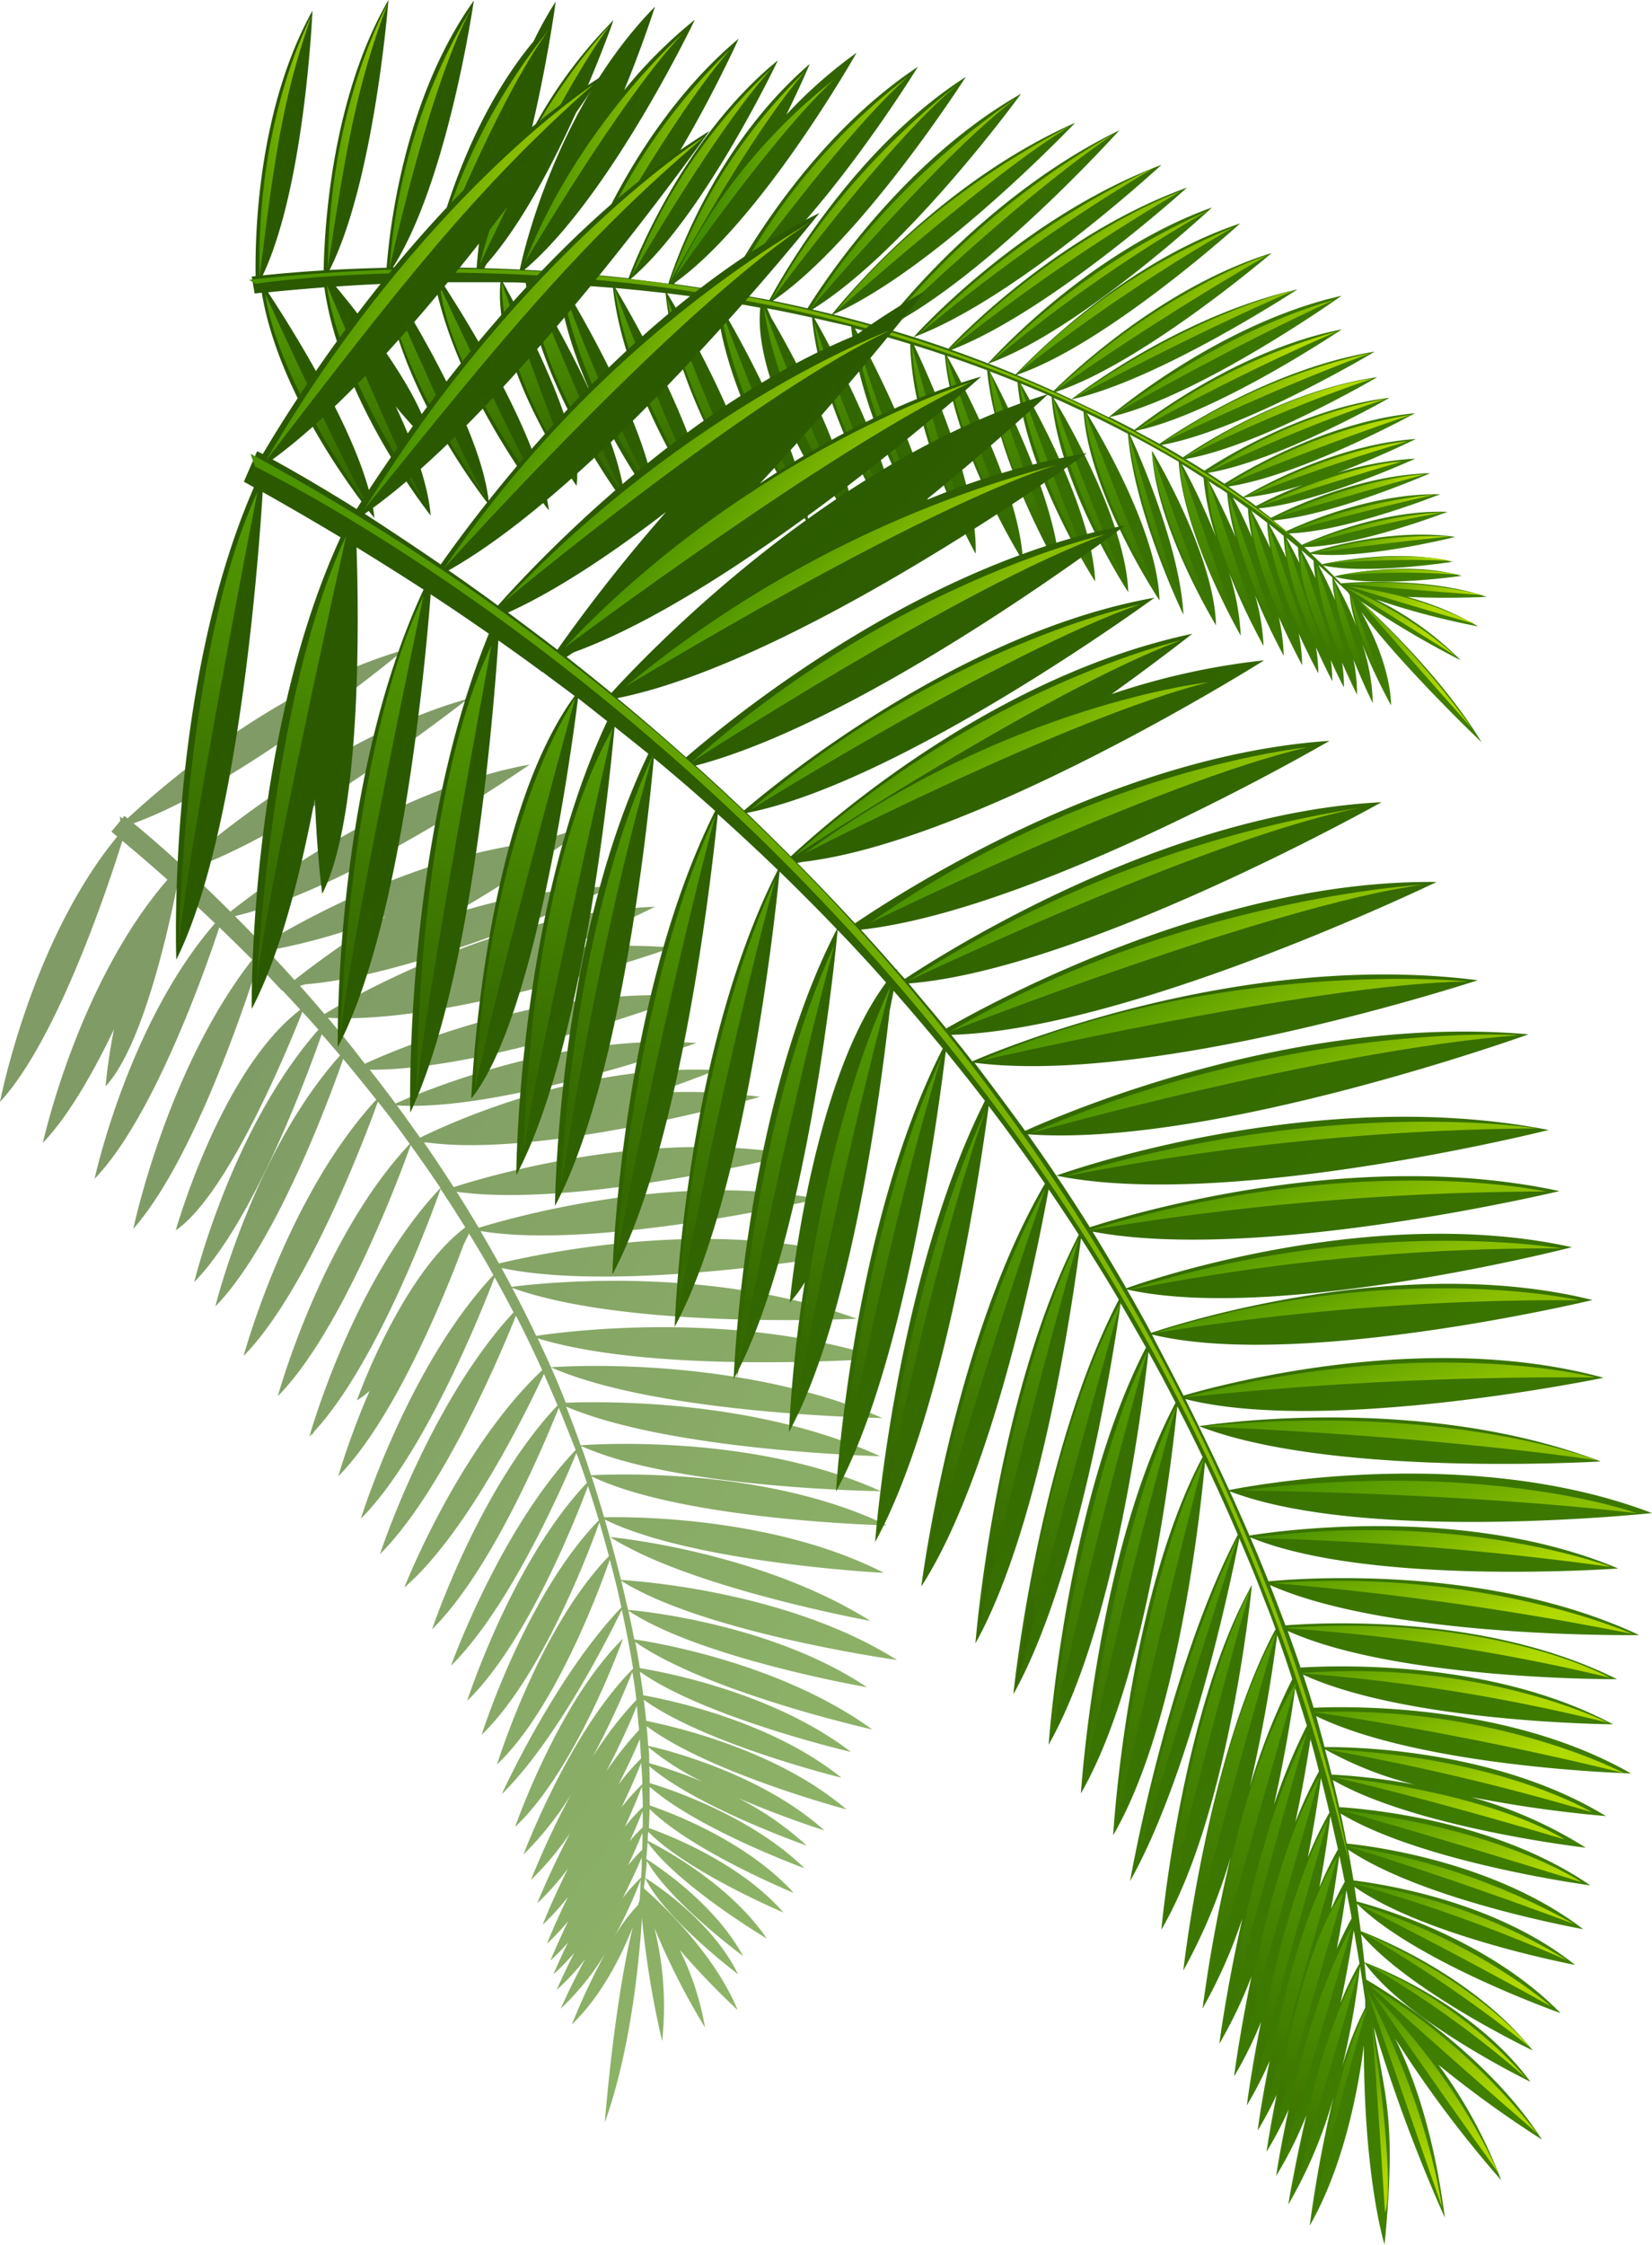 <svg xmlns="http://www.w3.org/2000/svg" xmlns:xlink="http://www.w3.org/1999/xlink" viewBox="0 0 195.63 265.64"><defs><style>.cls-1{isolation:isolate;}.cls-2{fill:url(#linear-gradient);}.cls-3{fill:url(#linear-gradient-2);}.cls-4{fill:url(#linear-gradient-3);}.cls-5{fill:url(#linear-gradient-4);}.cls-6{fill:url(#linear-gradient-5);}.cls-7{fill:url(#linear-gradient-6);}.cls-8{fill:url(#linear-gradient-7);}.cls-9{fill:url(#linear-gradient-8);}.cls-10{fill:url(#linear-gradient-9);}.cls-11{fill:url(#linear-gradient-10);}.cls-12{fill:url(#linear-gradient-11);}.cls-13{fill:url(#linear-gradient-12);}.cls-14{fill:url(#linear-gradient-13);}.cls-15{fill:url(#linear-gradient-14);}.cls-16{fill:url(#linear-gradient-15);}.cls-17{fill:url(#linear-gradient-16);}.cls-18{fill:url(#linear-gradient-17);}.cls-19{fill:url(#linear-gradient-18);}.cls-20{fill:url(#linear-gradient-19);}.cls-21{fill:url(#linear-gradient-20);}.cls-22{fill:url(#linear-gradient-21);}.cls-23{fill:url(#linear-gradient-22);}.cls-24{fill:url(#linear-gradient-23);}.cls-25{fill:url(#linear-gradient-24);}.cls-26{fill:url(#linear-gradient-25);}.cls-27{fill:url(#linear-gradient-26);}.cls-28{fill:url(#linear-gradient-27);}.cls-29{fill:url(#linear-gradient-28);}.cls-30{fill:url(#linear-gradient-29);}.cls-31{fill:url(#linear-gradient-30);}.cls-32{fill:url(#linear-gradient-31);}.cls-33{fill:url(#linear-gradient-32);}.cls-34{fill:url(#linear-gradient-33);}.cls-35{fill:url(#linear-gradient-34);}.cls-36{fill:url(#linear-gradient-35);}.cls-37{fill:url(#linear-gradient-36);}.cls-38{fill:url(#linear-gradient-37);}.cls-39{fill:url(#linear-gradient-38);}.cls-40{fill:url(#linear-gradient-39);}.cls-41{fill:url(#linear-gradient-40);}.cls-42{fill:url(#linear-gradient-41);}.cls-43{fill:url(#linear-gradient-42);}.cls-44{fill:url(#linear-gradient-43);}.cls-45{fill:url(#linear-gradient-44);}.cls-46{fill:url(#linear-gradient-45);}.cls-47{fill:url(#linear-gradient-46);}.cls-48{fill:url(#linear-gradient-47);}.cls-49{fill:url(#linear-gradient-48);}.cls-50{fill:url(#linear-gradient-49);}.cls-51{fill:url(#linear-gradient-50);}.cls-52{fill:url(#linear-gradient-51);}.cls-53{fill:url(#linear-gradient-52);}.cls-54{fill:url(#linear-gradient-53);}.cls-55{fill:url(#linear-gradient-54);}.cls-56{fill:url(#linear-gradient-55);}.cls-57{fill:url(#linear-gradient-56);}.cls-58{fill:url(#linear-gradient-57);}.cls-59{fill:url(#linear-gradient-58);}.cls-60{fill:url(#linear-gradient-59);}.cls-61{fill:url(#linear-gradient-60);}.cls-62{fill:url(#linear-gradient-61);}.cls-63{fill:url(#linear-gradient-62);}.cls-64{fill:url(#linear-gradient-63);}.cls-65{fill:url(#linear-gradient-64);}.cls-66{fill:url(#linear-gradient-65);}.cls-67{fill:url(#linear-gradient-66);}.cls-68{fill:url(#linear-gradient-67);}.cls-69{fill:url(#linear-gradient-68);}.cls-70{fill:url(#linear-gradient-69);}.cls-71{fill:url(#linear-gradient-70);}.cls-72{fill:url(#linear-gradient-71);}.cls-73{fill:url(#linear-gradient-72);}.cls-74{opacity:0.6;mix-blend-mode:multiply;fill:url(#linear-gradient-73);}.cls-75{fill:url(#linear-gradient-74);}.cls-76{fill:url(#linear-gradient-75);}.cls-77{fill:url(#linear-gradient-76);}.cls-78{fill:url(#linear-gradient-77);}.cls-79{fill:url(#linear-gradient-78);}.cls-80{fill:url(#linear-gradient-79);}.cls-81{fill:url(#linear-gradient-80);}.cls-82{fill:url(#linear-gradient-81);}.cls-83{fill:url(#linear-gradient-82);}.cls-84{fill:url(#linear-gradient-83);}.cls-85{fill:url(#linear-gradient-84);}.cls-86{fill:url(#linear-gradient-85);}.cls-87{fill:url(#linear-gradient-86);}.cls-88{fill:url(#linear-gradient-87);}.cls-89{fill:url(#linear-gradient-88);}.cls-90{fill:url(#linear-gradient-89);}.cls-91{fill:url(#linear-gradient-90);}.cls-92{fill:url(#linear-gradient-91);}.cls-93{fill:url(#linear-gradient-92);}.cls-94{fill:url(#linear-gradient-93);}.cls-95{fill:url(#linear-gradient-94);}.cls-96{fill:url(#linear-gradient-95);}.cls-97{fill:url(#linear-gradient-96);}.cls-98{fill:url(#linear-gradient-97);}.cls-99{fill:url(#linear-gradient-98);}.cls-100{fill:url(#linear-gradient-99);}.cls-101{fill:url(#linear-gradient-100);}.cls-102{fill:url(#linear-gradient-101);}.cls-103{fill:url(#linear-gradient-102);}.cls-104{fill:url(#linear-gradient-103);}.cls-105{fill:url(#linear-gradient-104);}.cls-106{fill:url(#linear-gradient-105);}.cls-107{fill:url(#linear-gradient-106);}.cls-108{fill:url(#linear-gradient-107);}.cls-109{fill:url(#linear-gradient-108);}.cls-110{fill:url(#linear-gradient-109);}.cls-111{fill:url(#linear-gradient-110);}.cls-112{fill:url(#linear-gradient-111);}.cls-113{fill:url(#linear-gradient-112);}.cls-114{fill:url(#linear-gradient-113);}.cls-115{fill:url(#linear-gradient-114);}.cls-116{fill:url(#linear-gradient-115);}.cls-117{fill:url(#linear-gradient-116);}.cls-118{fill:url(#linear-gradient-117);}.cls-119{fill:url(#linear-gradient-118);}.cls-120{fill:url(#linear-gradient-119);}.cls-121{fill:url(#linear-gradient-120);}.cls-122{fill:url(#linear-gradient-121);}.cls-123{fill:url(#linear-gradient-122);}.cls-124{fill:url(#linear-gradient-123);}.cls-125{fill:url(#linear-gradient-124);}.cls-126{fill:url(#linear-gradient-125);}.cls-127{fill:url(#linear-gradient-126);}.cls-128{fill:url(#linear-gradient-127);}.cls-129{fill:url(#linear-gradient-128);}.cls-130{fill:url(#linear-gradient-129);}.cls-131{fill:url(#linear-gradient-130);}.cls-132{fill:url(#linear-gradient-131);}.cls-133{fill:url(#linear-gradient-132);}.cls-134{fill:url(#linear-gradient-133);}.cls-135{fill:url(#linear-gradient-134);}.cls-136{fill:url(#linear-gradient-135);}.cls-137{fill:url(#linear-gradient-136);}.cls-138{fill:url(#linear-gradient-137);}.cls-139{fill:url(#linear-gradient-138);}.cls-140{fill:url(#linear-gradient-139);}.cls-141{fill:url(#linear-gradient-140);}.cls-142{fill:url(#linear-gradient-141);}.cls-143{fill:url(#linear-gradient-142);}.cls-144{fill:url(#linear-gradient-143);}.cls-145{fill:url(#linear-gradient-144);}.cls-146{fill:url(#linear-gradient-145);}</style><linearGradient id="linear-gradient" x1="912.39" y1="247.45" x2="1097.89" y2="390.13" gradientTransform="matrix(0.81, -0.41, 0.44, 0.93, -829.2, 165.56)" gradientUnits="userSpaceOnUse"><stop offset="0.2" stop-color="#2b5900"/><stop offset="1" stop-color="#4a9100"/></linearGradient><linearGradient id="linear-gradient-2" x1="837.37" y1="244" x2="850.68" y2="254.23" gradientTransform="translate(-787.9 169.3) rotate(-26.26)" gradientUnits="userSpaceOnUse"><stop offset="0" stop-color="#428c00"/><stop offset="0.62" stop-color="#8abf00"/></linearGradient><linearGradient id="linear-gradient-3" x1="815.14" y1="183.84" x2="828.72" y2="194.29" gradientTransform="translate(-754.02 184.12) rotate(-24.32)" xlink:href="#linear-gradient-2"/><linearGradient id="linear-gradient-4" x1="859.99" y1="371.17" x2="873.63" y2="381.66" gradientTransform="translate(-871.28 139.29) rotate(-30.89)" xlink:href="#linear-gradient-2"/><linearGradient id="linear-gradient-5" x1="855.16" y1="368.57" x2="867.15" y2="377.8" gradientTransform="translate(-871.28 139.29) rotate(-30.89)" xlink:href="#linear-gradient-2"/><linearGradient id="linear-gradient-6" x1="880.59" y1="571.4" x2="891.89" y2="580.09" gradientTransform="translate(-1000.96 104.78) rotate(-37.81)" xlink:href="#linear-gradient-2"/><linearGradient id="linear-gradient-7" x1="877.22" y1="790.27" x2="889.91" y2="800.04" gradientTransform="translate(-1143.16 83.31) rotate(-45.23)" xlink:href="#linear-gradient-2"/><linearGradient id="linear-gradient-8" x1="923.35" y1="784.44" x2="935.93" y2="794.11" gradientTransform="matrix(0.68, -0.69, 0.73, 0.72, -1173.48, 89.8)" xlink:href="#linear-gradient-2"/><linearGradient id="linear-gradient-9" x1="841.6" y1="247.51" x2="854.64" y2="257.55" xlink:href="#linear-gradient-2"/><linearGradient id="linear-gradient-10" x1="845.48" y1="250.11" x2="857.78" y2="259.57" xlink:href="#linear-gradient-2"/><linearGradient id="linear-gradient-11" x1="788.47" y1="89.52" x2="801.14" y2="99.26" gradientTransform="matrix(0.94, -0.35, 0.35, 0.94, -686.91, 211.85)" xlink:href="#linear-gradient-2"/><linearGradient id="linear-gradient-12" x1="663.28" y1="123.87" x2="676.01" y2="133.67" gradientTransform="matrix(1.02, -0.38, 0.37, 0.98, -632.53, 151.33)" xlink:href="#linear-gradient-2"/><linearGradient id="linear-gradient-13" x1="647.71" y1="79.38" x2="660.27" y2="89.04" gradientTransform="matrix(1.03, -0.35, 0.34, 0.99, -599.99, 167.87)" xlink:href="#linear-gradient-2"/><linearGradient id="linear-gradient-14" x1="617.02" y1="10.03" x2="630.43" y2="20.34" gradientTransform="matrix(1.05, -0.3, 0.29, 1.01, -548.9, 195.25)" xlink:href="#linear-gradient-2"/><linearGradient id="linear-gradient-15" x1="531.21" y1="-140.65" x2="545.56" y2="-129.61" gradientTransform="matrix(1.07, -0.18, 0.17, 1.03, -441.01, 263.58)" xlink:href="#linear-gradient-2"/><linearGradient id="linear-gradient-16" x1="536.56" y1="-138.14" x2="549.77" y2="-127.98" gradientTransform="matrix(1.07, -0.18, 0.17, 1.03, -441.01, 263.58)" xlink:href="#linear-gradient-2"/><linearGradient id="linear-gradient-17" x1="423.18" y1="-291.19" x2="434.74" y2="-282.29" gradientTransform="matrix(1.09, -0.05, 0.05, 1.05, -330.11, 351.55)" xlink:href="#linear-gradient-2"/><linearGradient id="linear-gradient-18" x1="426.08" y1="-288.87" x2="437.76" y2="-279.87" gradientTransform="matrix(1.09, -0.05, 0.05, 1.05, -330.11, 351.55)" xlink:href="#linear-gradient-2"/><linearGradient id="linear-gradient-19" x1="430.07" y1="-286.58" x2="440.82" y2="-278.32" gradientTransform="matrix(1.09, -0.05, 0.05, 1.05, -330.11, 351.55)" xlink:href="#linear-gradient-2"/><linearGradient id="linear-gradient-20" x1="432.82" y1="-285.04" x2="443.9" y2="-276.53" gradientTransform="matrix(1.09, -0.05, 0.05, 1.05, -330.11, 351.55)" xlink:href="#linear-gradient-2"/><linearGradient id="linear-gradient-21" x1="436.4" y1="-282.41" x2="447.86" y2="-273.6" gradientTransform="matrix(1.09, -0.05, 0.05, 1.05, -330.11, 351.55)" xlink:href="#linear-gradient-2"/><linearGradient id="linear-gradient-22" x1="437.59" y1="-280.91" x2="452" y2="-269.82" gradientTransform="matrix(1.09, -0.05, 0.05, 1.05, -330.11, 351.55)" xlink:href="#linear-gradient-2"/><linearGradient id="linear-gradient-23" x1="467" y1="-248.57" x2="481.4" y2="-237.49" gradientTransform="matrix(1.09, -0.08, 0.07, 1.05, -351.74, 333.04)" xlink:href="#linear-gradient-2"/><linearGradient id="linear-gradient-24" x1="468.43" y1="-245.5" x2="482.06" y2="-235.02" gradientTransform="matrix(1.09, -0.08, 0.07, 1.05, -351.74, 333.04)" gradientUnits="userSpaceOnUse"><stop offset="0" stop-color="#428c00"/><stop offset="0.62" stop-color="#b0d900"/></linearGradient><linearGradient id="linear-gradient-25" x1="413.83" y1="-308.93" x2="427.47" y2="-298.44" gradientTransform="matrix(1.09, -0.02, 0.01, 1.05, -302.8, 372.98)" xlink:href="#linear-gradient-24"/><linearGradient id="linear-gradient-26" x1="415.44" y1="-306.24" x2="428.06" y2="-296.54" gradientTransform="matrix(1.09, -0.02, 0.01, 1.05, -302.8, 372.98)" xlink:href="#linear-gradient-24"/><linearGradient id="linear-gradient-27" x1="417.65" y1="-304.11" x2="429.73" y2="-294.81" gradientTransform="matrix(1.09, -0.02, 0.01, 1.05, -302.8, 372.98)" xlink:href="#linear-gradient-24"/><linearGradient id="linear-gradient-28" x1="419.72" y1="-302.73" x2="432.62" y2="-292.81" gradientTransform="matrix(1.09, -0.02, 0.01, 1.05, -302.8, 372.98)" xlink:href="#linear-gradient-24"/><linearGradient id="linear-gradient-29" x1="420.93" y1="-300.16" x2="432.72" y2="-291.09" gradientTransform="matrix(1.09, -0.02, 0.01, 1.05, -302.8, 372.98)" xlink:href="#linear-gradient-24"/><linearGradient id="linear-gradient-30" x1="421.75" y1="-298.17" x2="432.5" y2="-289.91" gradientTransform="matrix(1.09, -0.02, 0.01, 1.05, -302.8, 372.98)" xlink:href="#linear-gradient-24"/><linearGradient id="linear-gradient-31" x1="411.66" y1="-309.09" x2="423.12" y2="-300.27" gradientTransform="matrix(1.09, 0, 0, 1.05, -293.23, 380.66)" xlink:href="#linear-gradient-24"/><linearGradient id="linear-gradient-32" x1="412.92" y1="-307.2" x2="424.44" y2="-298.34" gradientTransform="matrix(1.09, 0, 0, 1.05, -293.23, 380.66)" xlink:href="#linear-gradient-24"/><linearGradient id="linear-gradient-33" x1="414.33" y1="-305.29" x2="425.51" y2="-296.69" gradientTransform="matrix(1.09, 0, 0, 1.05, -293.23, 380.66)" xlink:href="#linear-gradient-24"/><linearGradient id="linear-gradient-34" x1="316.18" y1="-396.86" x2="327.26" y2="-388.33" gradientTransform="matrix(1.09, 0.09, -0.09, 1.05, -218.9, 447.05)" xlink:href="#linear-gradient-24"/><linearGradient id="linear-gradient-35" x1="316.91" y1="-395.05" x2="328.22" y2="-386.35" gradientTransform="matrix(1.09, 0.09, -0.09, 1.05, -218.9, 447.05)" xlink:href="#linear-gradient-24"/><linearGradient id="linear-gradient-36" x1="318.3" y1="-393.61" x2="329.4" y2="-385.07" gradientTransform="matrix(1.09, 0.09, -0.09, 1.05, -218.9, 447.05)" xlink:href="#linear-gradient-24"/><linearGradient id="linear-gradient-37" x1="319.13" y1="-392.98" x2="332.7" y2="-382.54" gradientTransform="matrix(1.09, 0.09, -0.09, 1.05, -218.9, 447.05)" xlink:href="#linear-gradient-24"/><linearGradient id="linear-gradient-38" x1="7.54" y1="-598.38" x2="20.12" y2="-588.7" gradientTransform="matrix(1.03, 0.34, -0.33, 1, -41.86, 659.2)" xlink:href="#linear-gradient-24"/><linearGradient id="linear-gradient-39" x1="-445.72" y1="-741.52" x2="-433.74" y2="-732.31" gradientTransform="matrix(0.89, 0.64, -0.61, 0.85, 104.69, 982.31)" xlink:href="#linear-gradient-24"/><linearGradient id="linear-gradient-40" x1="-445.2" y1="-741.12" x2="-425.58" y2="-726.02" gradientTransform="matrix(0.89, 0.64, -0.61, 0.85, 104.69, 982.31)" xlink:href="#linear-gradient-24"/><linearGradient id="linear-gradient-41" x1="816.68" y1="273.76" x2="821.04" y2="252.27" gradientTransform="translate(-787.9 169.3) rotate(-26.26)" gradientUnits="userSpaceOnUse"><stop offset="0" stop-color="#366a00"/><stop offset="1" stop-color="#569e00"/></linearGradient><linearGradient id="linear-gradient-42" x1="820.44" y1="276.77" x2="825.04" y2="254.09" xlink:href="#linear-gradient-41"/><linearGradient id="linear-gradient-43" x1="823.74" y1="278.76" x2="828.45" y2="255.54" xlink:href="#linear-gradient-41"/><linearGradient id="linear-gradient-44" x1="828.79" y1="282.85" x2="833.64" y2="258.93" xlink:href="#linear-gradient-41"/><linearGradient id="linear-gradient-45" x1="833.96" y1="286.08" x2="838.73" y2="262.61" xlink:href="#linear-gradient-41"/><linearGradient id="linear-gradient-46" x1="839.09" y1="289.86" x2="843.85" y2="266.39" xlink:href="#linear-gradient-41"/><linearGradient id="linear-gradient-47" x1="843.69" y1="292.16" x2="848.45" y2="268.68" xlink:href="#linear-gradient-41"/><linearGradient id="linear-gradient-48" x1="848.17" y1="295.49" x2="852.77" y2="272.83" xlink:href="#linear-gradient-41"/><linearGradient id="linear-gradient-49" x1="851.78" y1="298.63" x2="856.4" y2="275.89" xlink:href="#linear-gradient-41"/><linearGradient id="linear-gradient-50" x1="856.22" y1="301.84" x2="860.58" y2="280.32" xlink:href="#linear-gradient-41"/><linearGradient id="linear-gradient-51" x1="860.26" y1="304.81" x2="864.6" y2="283.4" xlink:href="#linear-gradient-41"/><linearGradient id="linear-gradient-52" x1="863.84" y1="308.4" x2="868.16" y2="287.1" xlink:href="#linear-gradient-41"/><linearGradient id="linear-gradient-53" x1="866.8" y1="311.17" x2="871.08" y2="290.13" gradientTransform="translate(-787.9 169.3) rotate(-26.26)" gradientUnits="userSpaceOnUse"><stop offset="0" stop-color="#3d7600"/><stop offset="1" stop-color="#569e00"/></linearGradient><linearGradient id="linear-gradient-54" x1="869.72" y1="314.06" x2="873.9" y2="293.46" xlink:href="#linear-gradient-53"/><linearGradient id="linear-gradient-55" x1="872.51" y1="316.78" x2="876.61" y2="296.56" xlink:href="#linear-gradient-53"/><linearGradient id="linear-gradient-56" x1="875.22" y1="319.92" x2="879.03" y2="301.16" xlink:href="#linear-gradient-53"/><linearGradient id="linear-gradient-57" x1="877.51" y1="322.6" x2="881.19" y2="304.45" xlink:href="#linear-gradient-53"/><linearGradient id="linear-gradient-58" x1="879.69" y1="325.12" x2="883.38" y2="306.97" xlink:href="#linear-gradient-53"/><linearGradient id="linear-gradient-59" x1="881.7" y1="327.46" x2="885.24" y2="310" xlink:href="#linear-gradient-53"/><linearGradient id="linear-gradient-60" x1="883.47" y1="329.66" x2="886.81" y2="313.19" xlink:href="#linear-gradient-53"/><linearGradient id="linear-gradient-61" x1="884.93" y1="331.2" x2="888.05" y2="315.85" xlink:href="#linear-gradient-53"/><linearGradient id="linear-gradient-62" x1="886.2" y1="333.75" x2="889.28" y2="318.55" xlink:href="#linear-gradient-53"/><linearGradient id="linear-gradient-63" x1="887.3" y1="335.36" x2="890.25" y2="320.81" xlink:href="#linear-gradient-53"/><linearGradient id="linear-gradient-64" x1="888.23" y1="336.66" x2="891" y2="323.02" xlink:href="#linear-gradient-53"/><linearGradient id="linear-gradient-65" x1="889.33" y1="338.28" x2="892" y2="325.11" xlink:href="#linear-gradient-53"/><linearGradient id="linear-gradient-66" x1="890.59" y1="339.99" x2="893.07" y2="327.8" xlink:href="#linear-gradient-53"/><linearGradient id="linear-gradient-67" x1="892.2" y1="341.55" x2="894.49" y2="330.27" xlink:href="#linear-gradient-53"/><linearGradient id="linear-gradient-68" x1="811.33" y1="273.37" x2="816.13" y2="249.69" xlink:href="#linear-gradient-41"/><linearGradient id="linear-gradient-69" x1="805.42" y1="270.54" x2="810.22" y2="246.89" xlink:href="#linear-gradient-41"/><linearGradient id="linear-gradient-70" x1="798.82" y1="267.64" x2="803.72" y2="243.5" xlink:href="#linear-gradient-41"/><linearGradient id="linear-gradient-71" x1="792.26" y1="265.58" x2="797.19" y2="241.3" xlink:href="#linear-gradient-41"/><linearGradient id="linear-gradient-72" x1="784.15" y1="229.93" x2="928.4" y2="340.9" xlink:href="#linear-gradient-2"/><linearGradient id="linear-gradient-73" x1="-13.23" y1="107.93" x2="150.19" y2="233.64" gradientTransform="matrix(1, 0, 0, 1, 0, 0)" xlink:href="#linear-gradient"/><linearGradient id="linear-gradient-74" x1="-46.09" y1="-2.19" x2="257.25" y2="231.15" gradientTransform="matrix(0.9, 0.11, -0.15, 1.02, 62.04, 28.78)" xlink:href="#linear-gradient"/><linearGradient id="linear-gradient-75" x1="8.56" y1="13.94" x2="25.97" y2="27.33" gradientTransform="matrix(0.99, 0.13, -0.13, 0.99, 93.33, 55.16)" xlink:href="#linear-gradient-2"/><linearGradient id="linear-gradient-76" x1="-23.74" y1="-20.78" x2="-6.18" y2="-7.27" gradientTransform="translate(113.22 85.72) rotate(9.58)" xlink:href="#linear-gradient-2"/><linearGradient id="linear-gradient-77" x1="46.72" y1="69.35" x2="65.01" y2="83.42" gradientTransform="translate(40.58 -17.13) rotate(3.02)" xlink:href="#linear-gradient-2"/><linearGradient id="linear-gradient-78" x1="39.13" y1="64.86" x2="54.84" y2="76.95" gradientTransform="translate(40.58 -17.13) rotate(3.02)" xlink:href="#linear-gradient-2"/><linearGradient id="linear-gradient-79" x1="102.68" y1="168" x2="118" y2="179.78" gradientTransform="translate(-46.32 -118.41) rotate(-3.91)" xlink:href="#linear-gradient-2"/><linearGradient id="linear-gradient-80" x1="153.81" y1="285.61" x2="172.68" y2="300.12" gradientTransform="matrix(0.98, -0.2, 0.2, 0.98, -152.65, -216.02)" xlink:href="#linear-gradient-2"/><linearGradient id="linear-gradient-81" x1="174.44" y1="286.36" x2="193.38" y2="300.93" gradientTransform="matrix(0.95, -0.19, 0.2, 1, -181.54, -226.2)" xlink:href="#linear-gradient-2"/><linearGradient id="linear-gradient-82" x1="15" y1="20.15" x2="32.28" y2="33.44" gradientTransform="matrix(0.99, 0.13, -0.13, 0.99, 93.33, 55.16)" xlink:href="#linear-gradient-2"/><linearGradient id="linear-gradient-83" x1="21.11" y1="24.74" x2="37.12" y2="37.05" gradientTransform="matrix(0.99, 0.13, -0.13, 0.99, 93.33, 55.16)" xlink:href="#linear-gradient-2"/><linearGradient id="linear-gradient-84" x1="-53.46" y1="-51.34" x2="-37.16" y2="-38.8" gradientTransform="translate(153.85 146.44) rotate(13.38)" xlink:href="#linear-gradient-2"/><linearGradient id="linear-gradient-85" x1="-104.88" y1="-7.05" x2="-88.51" y2="5.54" gradientTransform="matrix(1.06, 0.25, -0.24, 1.02, 232.35, 125.33)" xlink:href="#linear-gradient-2"/><linearGradient id="linear-gradient-86" x1="-122.92" y1="-24.66" x2="-107.07" y2="-12.47" gradientTransform="matrix(1.05, 0.29, -0.28, 1.01, 251.15, 158.9)" xlink:href="#linear-gradient-2"/><linearGradient id="linear-gradient-87" x1="-153.43" y1="-51.09" x2="-136.3" y2="-37.91" gradientTransform="matrix(1.04, 0.34, -0.32, 1, 277.2, 208.15)" xlink:href="#linear-gradient-2"/><linearGradient id="linear-gradient-88" x1="-239.93" y1="-112.67" x2="-221.05" y2="-98.15" gradientTransform="matrix(0.99, 0.45, -0.43, 0.96, 329.12, 327.03)" xlink:href="#linear-gradient-2"/><linearGradient id="linear-gradient-89" x1="-231.26" y1="-107.86" x2="-214.46" y2="-94.93" gradientTransform="matrix(0.99, 0.45, -0.43, 0.96, 329.12, 327.03)" xlink:href="#linear-gradient-2"/><linearGradient id="linear-gradient-90" x1="-332.22" y1="-160.2" x2="-317.67" y2="-149.01" gradientTransform="matrix(0.93, 0.57, -0.55, 0.9, 372.42, 460.73)" xlink:href="#linear-gradient-2"/><linearGradient id="linear-gradient-91" x1="-327.54" y1="-155.69" x2="-312.55" y2="-144.16" gradientTransform="matrix(0.93, 0.57, -0.55, 0.9, 372.42, 460.73)" xlink:href="#linear-gradient-2"/><linearGradient id="linear-gradient-92" x1="-321.08" y1="-151.28" x2="-307.47" y2="-140.81" gradientTransform="matrix(0.93, 0.57, -0.55, 0.9, 372.42, 460.73)" xlink:href="#linear-gradient-2"/><linearGradient id="linear-gradient-93" x1="-316.66" y1="-148.23" x2="-302.34" y2="-137.22" gradientTransform="matrix(0.93, 0.57, -0.55, 0.9, 372.42, 460.73)" xlink:href="#linear-gradient-2"/><linearGradient id="linear-gradient-94" x1="-310.88" y1="-143.07" x2="-295.66" y2="-131.36" gradientTransform="matrix(0.93, 0.57, -0.55, 0.9, 372.42, 460.73)" xlink:href="#linear-gradient-2"/><linearGradient id="linear-gradient-95" x1="-309.2" y1="-140.08" x2="-288.35" y2="-124.03" gradientTransform="matrix(0.93, 0.57, -0.55, 0.9, 372.42, 460.73)" xlink:href="#linear-gradient-2"/><linearGradient id="linear-gradient-96" x1="-279.76" y1="-125.94" x2="-259.05" y2="-110.01" gradientTransform="matrix(0.94, 0.54, -0.52, 0.91, 363.97, 433.6)" xlink:href="#linear-gradient-2"/><linearGradient id="linear-gradient-97" x1="-277.44" y1="-120.22" x2="-257.65" y2="-104.99" gradientTransform="matrix(0.94, 0.54, -0.52, 0.91, 363.97, 433.6)" xlink:href="#linear-gradient-24"/><linearGradient id="linear-gradient-98" x1="-322.4" y1="-139.55" x2="-302.31" y2="-124.09" gradientTransform="matrix(0.91, 0.6, -0.57, 0.88, 382.5, 494.14)" xlink:href="#linear-gradient-24"/><linearGradient id="linear-gradient-99" x1="-319.73" y1="-134.52" x2="-301.08" y2="-120.17" gradientTransform="matrix(0.91, 0.6, -0.57, 0.88, 382.5, 494.14)" xlink:href="#linear-gradient-24"/><linearGradient id="linear-gradient-100" x1="-316.11" y1="-130.43" x2="-298.18" y2="-116.64" gradientTransform="matrix(0.91, 0.6, -0.57, 0.88, 382.5, 494.14)" xlink:href="#linear-gradient-24"/><linearGradient id="linear-gradient-101" x1="-312.74" y1="-127.63" x2="-293.34" y2="-112.71" gradientTransform="matrix(0.91, 0.6, -0.57, 0.88, 382.5, 494.14)" xlink:href="#linear-gradient-24"/><linearGradient id="linear-gradient-102" x1="-310.76" y1="-122.91" x2="-292.82" y2="-109.11" gradientTransform="matrix(0.91, 0.6, -0.57, 0.88, 382.5, 494.14)" xlink:href="#linear-gradient-24"/><linearGradient id="linear-gradient-103" x1="-309.43" y1="-119.28" x2="-292.92" y2="-106.58" gradientTransform="matrix(0.91, 0.6, -0.57, 0.88, 382.5, 494.14)" xlink:href="#linear-gradient-24"/><linearGradient id="linear-gradient-104" x1="-316.18" y1="-120.71" x2="-298.45" y2="-107.07" gradientTransform="matrix(0.91, 0.6, -0.58, 0.87, 385.95, 505.56)" xlink:href="#linear-gradient-24"/><linearGradient id="linear-gradient-105" x1="-314.09" y1="-117.08" x2="-296.09" y2="-103.23" gradientTransform="matrix(0.91, 0.6, -0.58, 0.87, 385.95, 505.56)" xlink:href="#linear-gradient-24"/><linearGradient id="linear-gradient-106" x1="-311.73" y1="-113.43" x2="-294.18" y2="-99.94" gradientTransform="matrix(0.91, 0.6, -0.58, 0.87, 385.95, 505.56)" xlink:href="#linear-gradient-24"/><linearGradient id="linear-gradient-107" x1="-390.6" y1="-139.91" x2="-372.66" y2="-126.11" gradientTransform="matrix(0.85, 0.68, -0.65, 0.82, 410.62, 601.8)" xlink:href="#linear-gradient-24"/><linearGradient id="linear-gradient-108" x1="-389.4" y1="-136.52" x2="-370.7" y2="-122.13" gradientTransform="matrix(0.85, 0.68, -0.65, 0.82, 410.62, 601.8)" xlink:href="#linear-gradient-24"/><linearGradient id="linear-gradient-109" x1="-387.04" y1="-133.73" x2="-368.62" y2="-119.56" gradientTransform="matrix(0.85, 0.68, -0.65, 0.82, 410.62, 601.8)" xlink:href="#linear-gradient-24"/><linearGradient id="linear-gradient-110" x1="-385.74" y1="-132.3" x2="-362.87" y2="-114.71" gradientTransform="matrix(0.85, 0.68, -0.65, 0.82, 410.62, 601.8)" xlink:href="#linear-gradient-24"/><linearGradient id="linear-gradient-111" x1="-618.22" y1="-172.32" x2="-595.84" y2="-155.1" gradientTransform="matrix(0.67, 0.86, -0.83, 0.64, 439.74, 876.84)" xlink:href="#linear-gradient-24"/><linearGradient id="linear-gradient-112" x1="-919.7" y1="-140.6" x2="-897.01" y2="-123.14" gradientTransform="matrix(0.38, 1.02, -0.98, 0.37, 381.37, 1226.86)" xlink:href="#linear-gradient-24"/><linearGradient id="linear-gradient-113" x1="-919.09" y1="-137.16" x2="-896.46" y2="-119.76" gradientTransform="matrix(0.38, 1.02, -0.98, 0.37, 381.37, 1226.86)" xlink:href="#linear-gradient-24"/><linearGradient id="linear-gradient-114" x1="-27.99" y1="70.18" x2="-19.63" y2="28.99" gradientTransform="matrix(0.99, 0.13, -0.13, 0.99, 93.33, 55.16)" xlink:href="#linear-gradient-41"/><linearGradient id="linear-gradient-115" x1="-22.15" y1="75.57" x2="-13.33" y2="32.15" gradientTransform="matrix(0.99, 0.13, -0.13, 0.99, 93.33, 55.16)" xlink:href="#linear-gradient-41"/><linearGradient id="linear-gradient-116" x1="-16.98" y1="79.09" x2="-7.95" y2="34.6" gradientTransform="matrix(0.99, 0.13, -0.13, 0.99, 93.33, 55.16)" xlink:href="#linear-gradient-41"/><linearGradient id="linear-gradient-117" x1="-9.14" y1="86.43" x2="0.16" y2="40.6" gradientTransform="matrix(0.99, 0.13, -0.13, 0.99, 93.33, 55.16)" xlink:href="#linear-gradient-41"/><linearGradient id="linear-gradient-118" x1="-1.04" y1="92.13" x2="8.09" y2="47.16" gradientTransform="matrix(0.99, 0.13, -0.13, 0.99, 93.33, 55.16)" xlink:href="#linear-gradient-41"/><linearGradient id="linear-gradient-119" x1="6.95" y1="98.88" x2="16.08" y2="53.9" gradientTransform="matrix(0.99, 0.13, -0.13, 0.99, 93.33, 55.16)" xlink:href="#linear-gradient-41"/><linearGradient id="linear-gradient-120" x1="14.18" y1="102.86" x2="23.31" y2="57.88" gradientTransform="matrix(0.99, 0.13, -0.13, 0.99, 93.33, 55.16)" xlink:href="#linear-gradient-41"/><linearGradient id="linear-gradient-121" x1="21.16" y1="108.81" x2="29.97" y2="65.39" gradientTransform="matrix(0.99, 0.13, -0.13, 0.99, 93.33, 55.16)" xlink:href="#linear-gradient-41"/><linearGradient id="linear-gradient-122" x1="26.76" y1="114.48" x2="35.61" y2="70.88" gradientTransform="matrix(0.99, 0.13, -0.13, 0.99, 93.33, 55.16)" xlink:href="#linear-gradient-41"/><linearGradient id="linear-gradient-123" x1="33.67" y1="120.19" x2="42.04" y2="78.93" gradientTransform="matrix(0.99, 0.13, -0.13, 0.99, 93.33, 55.16)" xlink:href="#linear-gradient-41"/><linearGradient id="linear-gradient-124" x1="39.96" y1="125.5" x2="48.29" y2="84.47" gradientTransform="matrix(0.99, 0.13, -0.13, 0.99, 93.33, 55.16)" xlink:href="#linear-gradient-41"/><linearGradient id="linear-gradient-125" x1="45.49" y1="132.01" x2="53.77" y2="91.18" gradientTransform="matrix(0.99, 0.13, -0.13, 0.99, 93.33, 55.16)" xlink:href="#linear-gradient-41"/><linearGradient id="linear-gradient-126" x1="50.06" y1="137.03" x2="58.25" y2="96.7" gradientTransform="matrix(0.99, 0.13, -0.13, 0.99, 93.33, 55.16)" xlink:href="#linear-gradient-53"/><linearGradient id="linear-gradient-127" x1="54.56" y1="142.28" x2="62.58" y2="102.79" gradientTransform="matrix(0.99, 0.13, -0.13, 0.99, 93.33, 55.16)" xlink:href="#linear-gradient-53"/><linearGradient id="linear-gradient-128" x1="58.86" y1="147.2" x2="66.72" y2="108.46" gradientTransform="matrix(0.99, 0.13, -0.13, 0.99, 93.33, 55.16)" xlink:href="#linear-gradient-53"/><linearGradient id="linear-gradient-129" x1="63" y1="152.95" x2="70.3" y2="116.97" gradientTransform="matrix(0.99, 0.13, -0.13, 0.99, 93.33, 55.16)" xlink:href="#linear-gradient-53"/><linearGradient id="linear-gradient-130" x1="66.51" y1="157.85" x2="73.57" y2="123.07" gradientTransform="matrix(0.99, 0.13, -0.13, 0.99, 93.33, 55.16)" xlink:href="#linear-gradient-53"/><linearGradient id="linear-gradient-131" x1="69.85" y1="162.46" x2="76.91" y2="127.67" gradientTransform="matrix(0.99, 0.13, -0.13, 0.99, 93.33, 55.16)" xlink:href="#linear-gradient-53"/><linearGradient id="linear-gradient-132" x1="72.91" y1="166.74" x2="79.71" y2="133.26" gradientTransform="matrix(0.99, 0.13, -0.13, 0.99, 93.33, 55.16)" xlink:href="#linear-gradient-53"/><linearGradient id="linear-gradient-133" x1="75.62" y1="170.76" x2="82.02" y2="139.19" gradientTransform="matrix(0.99, 0.13, -0.13, 0.99, 93.33, 55.16)" xlink:href="#linear-gradient-53"/><linearGradient id="linear-gradient-134" x1="77.86" y1="173.58" x2="83.83" y2="144.14" gradientTransform="matrix(0.99, 0.13, -0.13, 0.99, 93.33, 55.16)" xlink:href="#linear-gradient-53"/><linearGradient id="linear-gradient-135" x1="79.73" y1="178.31" x2="85.65" y2="149.18" gradientTransform="matrix(0.99, 0.13, -0.13, 0.99, 93.33, 55.16)" xlink:href="#linear-gradient-53"/><linearGradient id="linear-gradient-136" x1="81.39" y1="181.28" x2="87.05" y2="153.37" gradientTransform="matrix(0.99, 0.13, -0.13, 0.99, 93.33, 55.16)" xlink:href="#linear-gradient-53"/><linearGradient id="linear-gradient-137" x1="82.8" y1="183.67" x2="88.11" y2="157.51" gradientTransform="matrix(0.99, 0.13, -0.13, 0.99, 93.33, 55.16)" xlink:href="#linear-gradient-53"/><linearGradient id="linear-gradient-138" x1="84.45" y1="186.66" x2="89.58" y2="161.4" gradientTransform="matrix(0.99, 0.13, -0.13, 0.99, 93.33, 55.16)" xlink:href="#linear-gradient-53"/><linearGradient id="linear-gradient-139" x1="86.38" y1="189.8" x2="91.12" y2="166.43" gradientTransform="matrix(0.99, 0.13, -0.13, 0.99, 93.33, 55.16)" xlink:href="#linear-gradient-53"/><linearGradient id="linear-gradient-140" x1="88.85" y1="192.63" x2="93.24" y2="171" gradientTransform="matrix(0.99, 0.13, -0.13, 0.99, 93.33, 55.16)" xlink:href="#linear-gradient-53"/><linearGradient id="linear-gradient-141" x1="-36.56" y1="69.89" x2="-27.36" y2="24.55" gradientTransform="matrix(0.99, 0.13, -0.13, 0.99, 93.33, 55.16)" xlink:href="#linear-gradient-41"/><linearGradient id="linear-gradient-142" x1="-45.86" y1="65.02" x2="-36.67" y2="19.72" gradientTransform="matrix(0.99, 0.13, -0.13, 0.99, 93.33, 55.16)" xlink:href="#linear-gradient-41"/><linearGradient id="linear-gradient-143" x1="-56.28" y1="60.06" x2="-46.89" y2="13.84" gradientTransform="matrix(0.99, 0.13, -0.13, 0.99, 93.33, 55.16)" xlink:href="#linear-gradient-41"/><linearGradient id="linear-gradient-144" x1="-66.67" y1="56.7" x2="-57.23" y2="10.22" gradientTransform="matrix(0.99, 0.13, -0.13, 0.99, 93.33, 55.16)" xlink:href="#linear-gradient-41"/><linearGradient id="linear-gradient-145" x1="-84.4" y1="-0.91" x2="153.44" y2="182.05" gradientTransform="matrix(0.99, 0.13, -0.13, 0.99, 93.33, 55.16)" xlink:href="#linear-gradient-2"/></defs><g class="cls-1"><g id="Layer_2" data-name="Layer 2"><g id="Layer_8" data-name="Layer 8"><path class="cls-2" d="M29.81,32.73l.34,2,.85-.09C33.23,48.07,44.34,61.3,44.34,61.3c-.86-8.29-9.65-22.24-12.6-26.71,2.26-.23,4.48-.42,6.67-.59C40.3,47.59,51,61,51,61c-.3-3.67-2-8.38-4.14-12.91A61.08,61.08,0,0,0,51,52.63c-.51-5.36-8.36-15.27-11.23-18.72q3-.21,5.87-.33c1.78,13.1,12.27,26.18,12.27,26.18-.64-8.3-9-22-11.61-26.21,1.76-.07,3.49-.13,5.19-.16C54.19,47.06,65,60.4,65,60.4c-1.09-8.57-9.53-22.2-12.66-27,1.32,0,2.63,0,3.93,0v0l0,0q1.5,0,3,0c-1,9.87,9,24.09,9,24.09,1-6.35-7.14-21.26-8.72-24.08.91,0,1.82,0,2.71.07,1.73,13,11.8,26.2,11.8,26.2-.61-8.35-8.48-21.88-11.1-26.18l3.16.13c1.54,12.87,11.56,26.21,11.56,26.21-.6-8.52-8.71-22.36-11-26.18q3,.16,5.91.41C74,47.21,84,61.18,84,61.18c-.62-9.11-9.3-24-11.13-27.1q3,.27,5.95.61C80.06,47.57,90,61.48,90,61.48c-.6-9.21-9.48-24.31-11-26.77q3,.36,5.84.8C85.94,48.11,95.73,62,95.73,62c-.59-9.4-9.81-24.84-10.79-26.44,1.74.26,3.43.55,5.09.86C89.2,44.32,96.31,56,96.31,56a6.83,6.83,0,0,0,.16-1.57,76.25,76.25,0,0,0,4.78,8.12c-.49-8.25-7.67-21.11-9.91-24.93l-.51-1.14c1.81.35,3.59.71,5.33,1.1,1.15,12.4,10.35,26.24,10.35,26.24-.53-9-8.43-23.27-10.09-26.18,1.49.34,3,.69,4.37,1C102.06,51.12,110.9,65,110.9,65c-.49-8.85-7.65-22.47-9.66-26.13,2.25.58,4.43,1.2,6.55,1.84.25,11.45,7.75,24.83,7.75,24.83.23-8.25-5.62-21.16-7.31-24.69,1.24.38,2.46.78,3.66,1.18,1,11.27,9.25,24.37,9.25,24.37-.42-8.52-7.41-21.47-9-24.28q2.45.82,4.76,1.7c1,10.91,8.62,23.76,8.62,23.76-.4-8.3-6.76-20.71-8.32-23.64,1.12.43,2.22.86,3.3,1.3.91,10.76,9.19,23.57,9.19,23.57-.33-8.28-7.11-20.45-8.84-23.43,1.26.52,2.48,1,3.68,1.57.74,10.41,9.08,23.13,9.08,23.13-.28-8.39-7.45-20.68-8.86-23,1.22.54,2.4,1.09,3.56,1.64.74,10,9,22.33,9,22.33-.22-8-6.93-19.41-8.61-22.16,1.68.81,3.31,1.63,4.87,2.45.76,9.46,6.57,21.4,6.57,21.4C139.77,65,135,54,133.78,51.41c1.31.69,2.58,1.39,3.8,2.08l2,1.15c.6,8.93,7.35,20.58,7.35,20.58a28.74,28.74,0,0,0-1.4-7.5,76.25,76.25,0,0,0,4.1,8.72,25.92,25.92,0,0,0-1-6,78.59,78.59,0,0,0,3.39,7.17,24.57,24.57,0,0,0-.59-4.6c1.45,3.31,2.77,5.69,2.77,5.69a20.47,20.47,0,0,0-.41-3.74c1.25,2.78,2.33,4.72,2.33,4.72a20.62,20.62,0,0,0-.28-3.08c1.06,2.35,1.93,4,1.93,4a17.7,17.7,0,0,0-.18-2.49c.88,2,1.56,3.23,1.56,3.23a18.41,18.41,0,0,0-.22-2.93c1,2.26,1.77,3.8,1.77,3.8a20,20,0,0,0-.43-4.17c1.17,2.92,2.3,5.17,2.3,5.17a23.74,23.74,0,0,0-1.28-7.07,63.89,63.89,0,0,0,3.45,7.34c-.14-4.24-2.14-8.53-3.55-11.08,5.15,6.78,14.26,15.44,14.26,15.44-4.15-6.88-10.89-13.54-14.32-16.71a109.2,109.2,0,0,0,11.84,7,37.54,37.54,0,0,0-10.07-7.21,90.46,90.46,0,0,0,12.15,3.21,34.88,34.88,0,0,0-8.42-3.5c4.8.24,9.42,0,9.42,0-6.84-2.33-15.61-1.74-17.26-1.6l-.77-.79c5,1.39,15.07-.1,15.07-.1-6.67-1.85-14.55-.05-15.09.08-.43-.43-.86-.87-1.3-1.3,5.3,1.12,15.32-.44,15.32-.44-6.54-1.56-14.05,0-15.46.3l-1.29-1.24c6,.78,17.06-2,17.06-2-7.56-1.1-15.84,1.43-17.17,1.86l-.71-.66c6.41-.09,16.95-4.17,16.95-4.17-7.5-.28-15.18,3-17.24,3.91-.5-.45-1-.91-1.53-1.36,6.77-.19,17.91-4.63,17.91-4.63-8-.15-16.08,3.38-18.21,4.37l-1.55-1.28C157.94,61,169.36,56,169.36,56c-8.33.2-16.62,4.14-18.87,5.29-.47-.38-1-.76-1.45-1.13,7.13-.65,18.57-5.89,18.57-5.89a38.33,38.33,0,0,0-9.21,1.68c5-1.89,9.26-4,9.26-4-9.77.66-19.23,6.15-20.42,6.86l-1.76-1.24c8.68-1.3,22.08-8.67,22.08-8.67-10.15.94-19.86,6.64-22.56,8.34l-1.95-1.28c8.44-1.4,21.49-8.88,21.49-8.88-10,1.17-19.45,7-21.91,8.61-.72-.45-1.46-.91-2.23-1.37,8.85-1.54,22.68-9.68,22.68-9.68-10.75,1.51-20.75,7.94-23,9.48-.81-.49-1.66-1-2.53-1.46,9.76-1.76,25.25-11.05,25.25-11.05-12.26,2-23.48,9.51-25.49,10.91-.91-.51-1.87-1-2.85-1.54,9.42-1.89,24.43-12,24.43-12-12.25,2.39-23.2,10.82-24.55,11.89-.95-.5-1.93-1-2.95-1.51C142,47,158.87,35,158.87,35c-14.11,3.17-26.42,13.4-27.58,14.38q-2.94-1.46-6.28-3c10.35-3.4,25.58-16.44,25.58-16.44-13.14,4.08-24,14.52-25.83,16.33-1-.47-2.09-.93-3.18-1.4l-1.19-.51c10.66-3.58,26.47-17.92,26.47-17.92-14,4.66-25.32,16.52-26.59,17.87-1.07-.44-2.14-.88-3.21-1.29,10.76-3.83,26.47-18.47,26.47-18.47C129.24,29.65,118,41.9,117,43c-1.45-.56-2.89-1.1-4.34-1.6,11.65-4.47,27.91-19.2,27.91-19.2C125.9,27.49,114.42,39,112.31,41.26c-2.51-.88-5-1.67-7.52-2.4,12.21-6.12,27.76-23.44,27.76-23.44C117,23,106.3,36.43,104.5,38.78q-2.93-.86-5.84-1.57C111,31.7,127.32,14.53,127.32,14.53,111,21.76,99.71,35.7,98.54,37.18l-2.35-.56c11.18-6.88,24.73-25.53,24.73-25.53-13.81,7.85-23.2,22-25.3,25.4-1.37-.32-2.74-.62-4.1-.89C102,28.48,114.37,9.1,114.37,9.1c-13.2,8.47-21.64,23.37-23.27,26.41l-.83-.16c0-.08-.07-.05-.08,0-1.27-.25-2.53-.48-3.78-.7C96.93,27.07,108.7,7.9,108.7,7.9,95.69,16.52,87.64,31,85.8,34.53c-2-.35-4-.65-6-.93l.24-.23C90.27,26,101.44,6.24,101.44,6.24a55.15,55.15,0,0,0-8.32,7.33c1.74-3.54,2.77-6,2.77-6-10.73,9.24-15.56,22.32-16.75,26-1.51-.2-3-.38-4.46-.55C83.3,25.75,92.12,7.14,92.12,7.14c-11.06,9-16.8,23.4-17.69,25.79-1.63-.18-3.23-.34-4.8-.47C78.84,23.81,87.47,4.58,87.47,4.58,76.2,14,70.31,28.11,68.72,32.38q-3.41-.29-6.62-.45C72.23,23.39,82.28,2.34,82.28,2.34a55.81,55.81,0,0,0-8.36,8.33C76.2,5.09,77.56.79,77.56.79c-11.45,11.65-15.49,28.59-16,31.11-1.44-.07-2.84-.12-4.21-.16l.26-.49C65.78,22.06,72.65,2.39,72.65,2.39a55.36,55.36,0,0,0-9.84,13.48c2-8.24,3-15.69,3-15.69a44,44,0,0,0-2.62,4.7C55.21,14.46,51.89,27.39,51,31.64c-1.56,0-3,0-4.47,0C53.06,21.37,56.11.07,56.11.07c-8.33,11.69-10,27.3-10.33,31.62-2.5.06-4.77.15-6.75.26C44.35,21.41,46,0,46,0c-6.85,11.84-7.6,27.5-7.67,32-3.35.2-5.83.44-7.22.59C36.13,22,37,1.27,37,1.27,30.49,13,30.19,28,30.27,32.67ZM157.93,68.51l1.66,1.54.24.36a17,17,0,0,0,.85,3.85A41.37,41.37,0,0,0,157.93,68.51Zm-9.2-8.63c-.46-.35-.93-.69-1.41-1a32.92,32.92,0,0,0,7-1.52A54.4,54.4,0,0,0,148.73,59.88Zm7.42,7c.56.5,1.11,1,1.63,1.46a14.18,14.18,0,0,0,.33,2.68C157.38,69.31,156.65,67.85,156.15,66.91Zm-2-1.74,1.4,1.21a17.46,17.46,0,0,0,.23,2.07C155.12,67,154.52,65.88,154.14,65.17Zm-1.8-1.49,1.36,1.12a15.53,15.53,0,0,0,.18,1.87C153.24,65.33,152.68,64.29,152.34,63.68ZM150.25,62c.6.47,1.19.94,1.76,1.41a20.4,20.4,0,0,0,.3,2.59C151.41,64.08,150.6,62.63,150.25,62Zm-2.06-1.56c.63.47,1.26.94,1.87,1.42a19.67,19.67,0,0,0,.37,3C149.51,62.9,148.66,61.31,148.19,60.45ZM146,58.88l1.78,1.29a21.41,21.41,0,0,0,.48,3.43C147.44,61.64,146.61,60,146,58.88Zm-2.94-2,1.19.8,0,0h.06l1,.67a29.72,29.72,0,0,0,1,5.21C145.06,60.64,143.81,58.19,143.1,56.87Zm-3.19-2c.9.55,1.78,1.11,2.65,1.67a32.71,32.71,0,0,0,1.47,7A80,80,0,0,0,139.91,54.85Zm-88-23.21A54.76,54.76,0,0,0,58,20.77a90.85,90.85,0,0,0-1.56,10.94C54.85,31.67,53.33,31.65,51.87,31.64Zm75.05,15.58c10.34-2.26,26.71-13,26.71-13C139.23,37.5,126.92,47.22,126.92,47.22Zm-18.69-7.37c12.15-4.51,29.32-20.38,29.32-20.38C120.66,25.88,108.23,39.85,108.23,39.85ZM144,74c-.2-8.45-7.59-20.67-7.59-20.67C136.8,62.22,144,74,144,74Z"/><path class="cls-3" d="M69.3,32.36S79.51,13.69,86.58,5.75A69,69,0,0,0,69.3,32.36Z"/><path class="cls-4" d="M62.16,31.06S73.45,11.74,80.82,4C80.82,4,68.45,14.9,62.16,31.06Z"/><path class="cls-5" d="M56.81,31.31S65.93,11.43,72.23,3C72.23,3,60.94,14.57,56.81,31.31Z"/><path class="cls-6" d="M51.22,31.23s7.6-19.43,13.9-27.87A72.4,72.4,0,0,0,51.22,31.23Z"/><path class="cls-7" d="M46.13,31.78s4.74-22,9.82-31A69.33,69.33,0,0,0,46.13,31.78Z"/><path class="cls-8" d="M38.82,31.72C40.89,18.21,42.14,10.28,45.9.46,45.9.46,38.9,12.77,38.82,31.72Z"/><path class="cls-9" d="M30.73,32.9c1.67-13.42,2.68-21.29,6.15-31C36.88,1.91,30.25,14,30.73,32.9Z"/><path class="cls-10" d="M74.82,32.63S84.71,15.37,91.47,8A65.94,65.94,0,0,0,74.82,32.63Z"/><path class="cls-11" d="M79.36,33.37s9.47-17.58,16.06-25A64.23,64.23,0,0,0,79.36,33.37Z"/><path class="cls-12" d="M79.9,32.86S91.35,16.26,98.76,9.42A66.49,66.49,0,0,0,79.9,32.86Z"/><path class="cls-13" d="M86.7,34S99.37,16.36,107.52,9.07A73.33,73.33,0,0,0,86.7,34Z"/><path class="cls-14" d="M91.35,35.52s13.43-18.31,21.85-25.35C113.2,10.17,99.7,20.05,91.35,35.52Z"/><path class="cls-15" d="M96,36.53s15.35-18.12,24.16-24.78C120.11,11.75,105.16,21.45,96,36.53Z"/><path class="cls-16" d="M99,36.89s18.16-16.22,27.78-22C126.75,14.93,110.05,22.85,99,36.89Z"/><path class="cls-17" d="M104.93,38.7S120,23.91,132,15.78A92.94,92.94,0,0,0,104.93,38.7Z"/><path class="cls-18" d="M108.71,39.65a205.22,205.22,0,0,1,28-19.82A95,95,0,0,0,108.71,39.65Z"/><path class="cls-19" d="M112.33,41.48a227,227,0,0,1,27.42-18.81S126.08,27.53,112.33,41.48Z"/><path class="cls-20" d="M117.18,43a175.65,175.65,0,0,1,25.74-18A82.76,82.76,0,0,0,117.18,43Z"/><path class="cls-21" d="M120.47,44.2a210.12,210.12,0,0,1,25.59-17.29A73.86,73.86,0,0,0,120.47,44.2Z"/><path class="cls-22" d="M124.88,46.32s9.64-7.09,25.17-16.1C150.05,30.22,137.62,34.22,124.88,46.32Z"/><path class="cls-23" d="M127.11,47.13s14.13-7.64,26.24-12.8C153.35,34.33,141.72,36.85,127.11,47.13Z"/><path class="cls-24" d="M132.09,48.9s13.9-8,25.85-13.39C157.94,35.51,146.39,38.28,132.09,48.9Z"/><path class="cls-25" d="M134.51,51s11.83-6.66,23.83-11.77A69.59,69.59,0,0,0,134.51,51Z"/><path class="cls-26" d="M137.71,52.37S150,46.3,162.28,41.79A70.91,70.91,0,0,0,137.71,52.37Z"/><path class="cls-27" d="M140.08,54.27a169.57,169.57,0,0,1,22.47-9.47S152.83,45.74,140.08,54.27Z"/><path class="cls-28" d="M142.84,56a163.4,163.4,0,0,1,21.32-8.81A55.12,55.12,0,0,0,142.84,56Z"/><path class="cls-29" d="M145.19,57.42s9.65-4.23,21.94-8.34A58.77,58.77,0,0,0,145.19,57.42Z"/><path class="cls-30" d="M147.37,58.87s8.71-3.56,19.27-6.63C166.64,52.24,158.66,52.78,147.37,58.87Z"/><path class="cls-31" d="M148.92,60s6.48-2.29,17-5.36C166,54.6,159.83,54.82,148.92,60Z"/><path class="cls-32" d="M150.67,61.36s7.39-2.26,18-5.22C168.67,56.14,161.64,56.33,150.67,61.36Z"/><path class="cls-33" d="M152.34,63s7.3-2.12,17.47-4.46A60.2,60.2,0,0,0,152.34,63Z"/><path class="cls-34" d="M154.11,64.64a144.35,144.35,0,0,1,16.71-4A49.79,49.79,0,0,0,154.11,64.64Z"/><path class="cls-35" d="M155.28,65.49s6.62-1,16.28-2A50.35,50.35,0,0,0,155.28,65.49Z"/><path class="cls-36" d="M156.61,66.74a118.64,118.64,0,0,1,15.09-.39S166.33,65,156.61,66.74Z"/><path class="cls-37" d="M158.17,68.15A88.33,88.33,0,0,1,172.73,68,38.43,38.43,0,0,0,158.17,68.15Z"/><path class="cls-38" d="M159.15,69.09s8.19.73,16.42,1.33A53.71,53.71,0,0,0,159.15,69.09Z"/><path class="cls-39" d="M159.65,69.37s7.06,2.2,15,4.47A46.3,46.3,0,0,0,159.65,69.37Z"/><path class="cls-40" d="M159.36,69.5s6.21,3.88,13,8.12A46,46,0,0,0,159.36,69.5Z"/><path class="cls-41" d="M160.6,70.66s5.7,6.53,13.65,15.46A104.57,104.57,0,0,0,160.6,70.66Z"/><path class="cls-42" d="M59.42,33.46S66.3,52.93,68.29,57C68.29,57,59.37,44.43,59.42,33.46Z"/><path class="cls-43" d="M63,33.61S71.43,54.1,73.61,58.08C73.61,58.08,63.45,44.58,63,33.61Z"/><path class="cls-44" d="M66.52,33.45S69.41,43,77.36,58.54C77.36,58.54,68.26,45.81,66.52,33.45Z"/><path class="cls-45" d="M72.79,34.2s3.73,10.55,10.84,25.93C83.63,60.13,74.53,46.56,72.79,34.2Z"/><path class="cls-46" d="M79,35.21s3.47,10.08,10.59,25.46C89.63,60.67,80.78,47.57,79,35.21Z"/><path class="cls-47" d="M85.31,36.33s3.47,10.08,10.58,25.46C95.89,61.79,87.05,48.7,85.31,36.33Z"/><path class="cls-48" d="M90.45,36.36S93.92,46.44,101,61.82C101,61.82,92.19,48.72,90.45,36.36Z"/><path class="cls-49" d="M96.41,38.07s2.72,9.28,9.84,24.67C106.25,62.74,98.15,50.43,96.41,38.07Z"/><path class="cls-50" d="M101.24,39.14s2.33,9.51,9.44,24.89C110.68,64,103,51.51,101.24,39.14Z"/><path class="cls-51" d="M108,40.93s0,9,7.35,23.95C115.39,64.88,111.12,52.7,108,40.93Z"/><path class="cls-52" d="M112.07,42.16s.43,8.52,8.76,23.44C120.83,65.6,115.65,52.82,112.07,42.16Z"/><path class="cls-53" d="M117.19,43.81s0,8.5,8.34,23.43C125.53,67.24,120.76,54.48,117.19,43.81Z"/><path class="cls-54" d="M120.76,45.33s.45,8.08,8.78,23C129.54,68.34,124.33,56,120.76,45.33Z"/><path class="cls-55" d="M124.71,47.06s.4,7.57,8.72,22.49C133.43,69.55,128.28,57.72,124.71,47.06Z"/><path class="cls-56" d="M128.47,48.63s.07,7.26,8.75,22C137.22,70.66,132.37,59.19,128.47,48.63Z"/><path class="cls-57" d="M133.66,51.36s.54,7.55,6.39,20.89C140.05,72.25,136.39,60.78,133.66,51.36Z"/><path class="cls-58" d="M136.43,53.5s.17,6.83,7.37,19.89C143.8,73.39,139.69,63.21,136.43,53.5Z"/><path class="cls-59" d="M139.74,54.73s-.15,6.92,7,20C146.79,74.71,143,64.44,139.74,54.73Z"/><path class="cls-60" d="M143,56.54s-.64,6.21,6.57,19.27C149.53,75.81,146.21,66.25,143,56.54Z"/><path class="cls-61" d="M145.56,58.71s.25,6.5,6.38,18.13C151.94,76.84,148.81,68.42,145.56,58.71Z"/><path class="cls-62" d="M148.07,60.44s-.4,5.33,5.74,17C153.81,77.4,151.32,70.16,148.07,60.44Z"/><path class="cls-63" d="M150.28,62.34s-.32,5.12,5.81,16.75C156.09,79.09,153.53,72.05,150.28,62.34Z"/><path class="cls-64" d="M152.29,63.86s-.71,4.45,5.42,16.08C157.71,79.94,155.54,73.57,152.29,63.86Z"/><path class="cls-65" d="M154.07,65.43s-1.16,3.48,5,15.11C159,80.54,157.32,75.15,154.07,65.43Z"/><path class="cls-66" d="M155.91,66.84s-.09,5.56,4.62,14.63C160.53,81.47,159.17,76.56,155.91,66.84Z"/><path class="cls-67" d="M158,68.75s-.34,4.44,4.38,13.51C162.39,82.26,161.26,78.46,158,68.75Z"/><path class="cls-68" d="M160,70.39s-.12,3.3,4.6,12.37C164.59,82.76,163.25,80.1,160,70.39Z"/><path class="cls-69" d="M52.09,33.89s10,21.36,12.52,25.2C64.61,59.09,53.48,44.82,52.09,33.89Z"/><path class="cls-70" d="M45.9,33.9s9.34,21.51,11.84,25.34C57.74,59.24,47.29,44.83,45.9,33.9Z"/><path class="cls-71" d="M38.7,33.72s9.23,22.13,11.73,26C50.43,59.68,40.1,44.66,38.7,33.72Z"/><path class="cls-72" d="M31.4,34.77S41.51,56.84,44.06,60.65C44.06,60.65,33,45.69,31.4,34.77Z"/><path class="cls-73" d="M30.27,33.58s70.18-10.9,122.8,30c0,0-43.08-39.34-123.57-30.47Z"/><path class="cls-74" d="M72.25,181.89c9.49,6.05,30.82,9.92,30.82,9.92C89.77,183.48,72.25,181.89,72.25,181.89ZM61,216.19c7.33-6.9,12.77-22.27,12.77-22.27C66.15,201.37,61,216.19,61,216.19ZM75.11,194c-.21-1.1-.45-2.24-.7-3.4l.09.06h0c8.54,5.61,28.16,9,28.16,9-11-7.39-26.37-9-28.29-9.15-.25-1.12-.52-2.26-.8-3.44,9.83,6.18,32.66,9.37,32.66,9.37-13-8.19-31-9.37-32.69-9.47q-.84-3.39-1.92-7.15c10.5,5.16,33.06,6.31,33.06,6.31-13.12-6.72-30.23-6.65-33.14-6.58-.34-1.15-.69-2.33-1.07-3.53-.13-.44-.28-.88-.42-1.31,10.9,5.24,35,5.8,35,5.8-14.23-6.9-32.94-6.05-35.06-5.93-.38-1.17-.77-2.33-1.18-3.47l.16.07h0c11.24,5,35.32,5.28,35.32,5.28-14.87-6.78-33.87-5.56-35.53-5.43-.55-1.55-1.12-3.07-1.72-4.58,12.39,5.28,37.18,5.87,37.18,5.87C89,165.36,70.43,165.86,67,166c-1-2.6-2.16-5.15-3.33-7.63,14.26,4.39,40.83,2.37,40.83,2.37-17.92-5.77-37.59-3.17-41-2.66q-1.38-2.9-2.85-5.68c13.83,5,40.81,3.65,40.81,3.65-18.19-6.58-38.71-4.06-40.87-3.77l-1.2-2.23c14.17,3,40.48-1.6,40.48-1.6-17-4.22-36.3,0-40.78,1.06q-1.08-1.93-2.19-3.83c13.9,2.29,40-3.8,40-3.8-17.05-3.26-36.34,2.22-40.2,3.41-.16-.25-.31-.5-.46-.75,0-.09,0-.1-.05-.08-.69-1.16-1.4-2.3-2.12-3.43,14.31,2,39.79-4.41,39.79-4.41-17-3-35.67,2.43-40.14,3.86-1.15-1.8-2.33-3.57-3.51-5.28h.38C64.49,137.09,90,129.8,90,129.8a63.31,63.31,0,0,0-12.5-.46c4.38-1.51,7.32-2.71,7.32-2.71-15.94-.76-31,6-35.08,8q-1.37-1.95-2.74-3.82c12.61.79,35.46-7.38,35.46-7.38-15.95-1.23-32.86,5.93-35.62,7.16q-1.53-2.07-3.06-4c14.32.08,37.57-8.71,37.57-8.71-16.44-1.08-33.22,5.75-38.15,8Q41,123,38.82,120.44c14.89.87,40.78-8.31,40.78-8.31a66,66,0,0,0-13.42.3c6.59-2.72,11.37-5.12,11.37-5.12C59,107.92,41.07,118.37,38.43,120q-1.47-1.73-2.9-3.33l.61-.19c14.08-1.1,36.44-11.59,36.44-11.59a68.84,68.84,0,0,0-19,3.29c8.73-5.08,16-10.28,16-10.28a54.65,54.65,0,0,0-6,1.76c-14.23,1.62-28.06,9.42-32.48,12.12q-1.7-1.78-3.28-3.37c13.86-3.24,34.91-17.94,34.91-17.94-16.37,3-31.4,14.2-35.44,17.41-1.86-1.86-3.59-3.5-5.12-4.92C35.27,98.56,55.39,82.7,55.39,82.7,40,87,25.58,98.89,21.55,102.43c-2.6-2.39-4.6-4.08-5.74-5,13-4.66,32-20.5,32-20.5C32.7,81.28,19.17,93.07,15.11,96.85c-.24-.2-.38-.3-.38-.3l-.25.3-.29-.25.06.53-1.06,1.28.7.58C3.65,111.4,0,130.4,0,130.4c6.71-7.27,12.67-25.09,14.49-30.9q2.76,2.3,5.34,4.6C9.19,116.39,5.08,135.24,5.08,135.24c3-3.15,5.94-8.24,8.42-13.45a66.94,66.94,0,0,0-1,6.76c4.37-4.67,7.44-18.54,8.42-23.49q2.34,2.1,4.54,4.2C15.17,121.08,11.2,139.5,11.2,139.5c6.88-7.12,13-24.38,14.77-29.76q2,1.92,3.9,3.82c-10.15,13-14.08,31.85-14.08,31.85,6.78-7.67,12.72-25,14.71-31.2,1,1,1.94,2,2.87,3l0,0,.07,0c.72.76,1.43,1.52,2.12,2.28-9.42,7.16-14.75,26.11-14.75,26.11,6.33-4.33,13.63-22.41,15-25.86.64.7,1.28,1.4,1.9,2.11C27.4,133.53,23,151.72,23,151.72c6.94-7.12,13.2-23.91,15.1-29.33.74.83,1.46,1.67,2.17,2.51C30,136.34,25.5,154.6,25.5,154.6c7.1-7.25,13.46-24.47,15.14-29.29q2,2.41,3.92,4.82c-10.65,11.52-15.71,30.33-15.71,30.33,7.61-7.75,14.53-26.28,15.9-30.09q2,2.5,3.77,5C38,146.57,32.9,165.22,32.9,165.22c7.71-7.81,14.63-26.61,15.73-29.7q1.84,2.55,3.53,5.07C41.79,151.47,36.64,170,36.64,170s.26-.27.39-.42l-.12.42c.09-.19.17-.38.26-.56,7.66-8.26,14.33-26.77,15-28.75q1.53,2.29,2.93,4.56c-7.62,5.71-12.84,20.47-12.84,20.47a9.55,9.55,0,0,0,1.51-1.13,91.43,91.43,0,0,0-3.72,10.12c6.94-7,13.1-22.69,14.86-27.44l.63-1.3q1.53,2.48,2.89,4.92c-10.13,10.79-15.7,28.83-15.7,28.83,7.61-7.62,14.48-25,15.84-28.58q1.17,2.1,2.24,4.16C50.81,166.12,45,183.91,45,183.91c7.46-7.45,14.32-23.77,16.1-28.21,1.12,2.17,2.15,4.32,3.11,6.44-9.93,9.34-16.33,25.72-16.33,25.72,7.46-6.41,14.63-21.17,16.53-25.27.56,1.25,1.1,2.49,1.61,3.72-9.26,9.75-14.85,26.49-14.85,26.49,7.23-7.13,13.62-22.77,15-26.21.7,1.68,1.34,3.34,2,5-9,9.45-14.76,25.52-14.76,25.52l.28-.28v0l0,0c6.9-7,13.11-21.36,14.57-24.89v0c.44,1.19.85,2.37,1.24,3.54-8.85,9.28-14.18,25.8-14.18,25.8,7.08-6.86,12.93-21.73,14.31-25.42.46,1.37.88,2.72,1.28,4.05-8.67,8.88-13.87,25.37-13.87,25.37,7.21-6.92,12.89-22.18,13.94-25.13.4,1.36.78,2.7,1.13,4-8.31,8.56-13.25,24.65-13.25,24.65,6.9-6.55,12.14-20.76,13.35-24.24.51,1.93,1,3.81,1.37,5.66-7.81,8.13-14.16,22.09-14.16,22.09,6.55-6.43,12.76-18.81,14.21-21.82.34,1.55.65,3.07.92,4.55q.23,1.22.42,2.43C67.4,205,62,219.44,62,219.44a37.29,37.29,0,0,0,5.6-7.05,96,96,0,0,0-4.73,10.08,34.49,34.49,0,0,0,4.63-5.53c-2.4,4.58-3.89,8.3-3.89,8.3a31.33,31.33,0,0,0,3.65-4.12c-1.88,3.75-3,6.65-3,6.65a28.26,28.26,0,0,0,3-3.3c-1.56,3.17-2.49,5.54-2.49,5.54a25.84,25.84,0,0,0,2.52-2.68C66,230,65.18,232,65.18,232a23.11,23.11,0,0,0,2.07-2.12c-1.08,2.23-1.72,3.77-1.72,3.77A27.48,27.48,0,0,0,68,231.1c-1.29,2.54-2.08,4.38-2.08,4.38a26.24,26.24,0,0,0,3.38-3.66c-1.74,3.22-2.9,5.88-2.9,5.88a31.31,31.31,0,0,0,5.32-6.62,78.49,78.49,0,0,0-4,8.49c3.64-3.5,6-8.44,7.22-11.55-2.26,9.33-3.32,23.16-3.32,23.16,3.08-8.64,4.08-19.09,4.4-24.23a108.33,108.33,0,0,0,2.39,14.59,38.34,38.34,0,0,0-.92-13.41,84.74,84.74,0,0,0,6,11.8,33.46,33.46,0,0,0-3-9.2,89.15,89.15,0,0,0,6.86,7.13c-2.9-7.06-9.77-13.24-11.09-14.39,0-.41.09-.81.14-1.22,2.36,4.88,11,11.37,11,11.37-3.19-6.53-10.49-11.09-11-11.4.08-.67.15-1.34.21-2C79.38,225.12,88,231.48,88,231.48c-3.36-6.21-10.17-10.68-11.47-11.5.06-.63.11-1.27.16-1.91l.11.09c3.74,5.13,14,11.24,14,11.24-4.5-6.62-12.74-10.89-14.09-11.56,0-.35,0-.7.07-1.06,4.73,4.79,16,9.54,16,9.54-5.18-5.92-13.61-9.16-15.94-10q.06-1.11.09-2.25C82,219.09,94,224,94,224c-5.64-6.18-14.63-9.53-17.06-10.35,0-.72,0-1.46,0-2.21,5.63,5,18.34,9.65,18.34,9.65C89.06,215,79.58,211.79,76.93,211c0-.66,0-1.33-.05-2,5.73,4.9,18.65,9.4,18.65,9.4a36.72,36.72,0,0,0-8.15-5.64c5.31,2.3,10.23,3.84,10.23,3.84-7.65-6.89-19.37-9.7-20.85-10-.05-.77-.11-1.54-.18-2.33,7.43,5.55,23.66,9.85,23.66,9.85-8.18-7-20.26-9.78-23.72-10.48-.08-.81-.17-1.64-.28-2.49,7.35,5.28,23.41,9.22,23.41,9.22-8.28-6.66-20.27-9.19-23.48-9.76-.11-.91-.25-1.84-.4-2.79,7.78,5.48,25,9.5,25,9.5-9.11-7-22-9.43-25-9.92q-.24-1.52-.54-3.09c8.62,6,28.06,10.35,28.06,10.35C92.59,196.89,77.81,194.39,75.11,194Zm-40.21-78q-1.65-1.83-3.23-3.51a70.31,70.31,0,0,0,14-4.05A122.66,122.66,0,0,0,34.9,115.94Zm42,90.82-.11,0,.13.05a32.24,32.24,0,0,0,6.31,4,57.54,57.54,0,0,0-6.35-2.23c0-.63,0-1.26-.09-1.9ZM76.71,218l.07.09-.07,0Zm-1,6.93-.15.48a22.12,22.12,0,0,0-2.78,3.71,51.83,51.83,0,0,0,3.09-6.68C75.85,223.3,75.8,224.13,75.74,224.94Zm.17-2.71a20.39,20.39,0,0,0-2.13,2.38c1-2,1.77-3.66,2.24-4.78C76,220.64,76,221.45,75.91,222.23Zm.14-3.3c-.56.55-1.11,1.17-1.66,1.83.79-1.63,1.36-3,1.71-3.86C76.09,217.59,76.07,218.26,76.05,218.93Zm.06-2.66c-.51.5-1,1-1.51,1.63.71-1.55,1.23-2.81,1.52-3.55C76.12,215,76.12,215.64,76.11,216.27Zm0-2.38a23.41,23.41,0,0,0-2.08,2.3c1-2.23,1.75-4,2-4.77C76.1,212.26,76.11,213.08,76.12,213.89Zm-.05-2.72a28.21,28.21,0,0,0-2.43,2.71c1.12-2.3,1.92-4.22,2.33-5.27C76,209.47,76.05,210.32,76.07,211.17Zm-.27-5.44c.06.8.1,1.59.15,2.38a29.5,29.5,0,0,0-2.69,3.1C74.37,209,75.24,207.05,75.8,205.73Zm-.2-2.3h0l0,0c0,.43.09.87.12,1.3a39.66,39.66,0,0,0-3.88,4.9c1.7-3.27,3-6.17,3.61-7.77Zm-.23-2.23a43,43,0,0,0-5.15,6.72,98.78,98.78,0,0,0,4.7-10.06C75.09,199,75.24,200.09,75.37,201.2ZM65.23,161.8c12.8,5.63,39.26,6,39.26,6C86.59,160.1,65.23,161.8,65.23,161.8Z"/><path class="cls-75" d="M30.45,53.39,28.88,57l1.19.67c-10.44,23.9-9.19,55.89-9.19,55.89C28,99.27,30.48,68.28,31.11,58.23q4.72,2.66,9.22,5.36c-11,23.87-10.52,55.8-10.52,55.8,3.27-6.23,5.7-15.53,7.48-24.88.23,6.6.87,11.26.87,11.26,4.68-9.18,4.34-32.7,4.06-41q4.06,2.49,7.94,5C39.43,92.73,40,123.91,40,123.91c7.43-14.1,10.28-44.24,11-53.58,2.35,1.54,4.64,3.1,6.89,4.66-10.13,24.74-9.31,56.68-9.31,56.68,7.1-15,9.71-45.1,10.44-55.88q2.61,1.83,5.12,3.68l0,.09.09-.06c1.29,1,2.57,1.9,3.82,2.86C57,97.5,55.81,130,55.81,130c7.59-9.39,11.88-41.3,12.64-47.38Q70.21,84,71.9,85.34c-10.68,22.74-10.76,53.72-10.76,53.72C68.66,124.93,71.9,95.5,72.78,86q2,1.59,4,3.2c-10.8,22.36-11.06,53.51-11.06,53.51,7.7-14.4,10.94-44.57,11.71-53q3.75,3.1,7.26,6.25c-11.33,22.64-12.17,54.86-12.17,54.86C80.74,135.51,84.33,103,85,96.34q3.68,3.3,7.11,6.61C80.86,125,79.9,157,79.9,157c8.39-15.53,11.89-48.46,12.42-53.86q3.51,3.41,6.78,6.82C88,131.45,86.88,163.21,86.88,163.21c8.59-15.82,12-49.63,12.31-53.16q3,3.11,5.74,6.22c-9,12.11-11.41,37.88-11.41,37.88a15.38,15.38,0,0,0,1.78-2.41,166.21,166.21,0,0,0-1.88,17.73c7.57-13.87,11-41.56,11.94-49.88.18-.88.33-1.66.46-2.34q3,3.42,5.82,6.83C100.8,145.32,99,176.5,99,176.5c8.3-15.17,12.22-45.79,13-52.07,1.59,1.95,3.14,3.89,4.63,5.84-10.68,21.32-13,52.21-13,52.21,8.16-14.86,12.41-43.76,13.45-51.6q3.51,4.6,6.66,9.19c-11,18.83-14.64,47.67-14.64,47.67,8.51-13.19,13.75-39.7,15.08-47,1.23,1.8,2.42,3.6,3.57,5.38-9.94,19.25-12.24,48.35-12.24,48.35,7.93-14.25,11.74-41.89,12.5-47.94,1.56,2.44,3.06,4.86,4.48,7.27C122.82,172.39,120,200.5,120,200.5c7.73-13.86,11.82-40,12.71-46.27,1,1.75,2,3.5,3,5.23-9.52,18.34-11.53,47-11.53,47C132,192.68,135.28,166.5,136,160q1.68,3,3.21,6C129.82,183.67,128,212.23,128,212.23c8-13.91,10.9-40.65,11.41-45.81q1.56,3,3,6c-9,17-10.59,44.76-10.59,44.76,7.67-13.2,10.33-38.09,10.88-44.16q2.07,4.38,3.88,8.59c-8.42,16.09-12.76,41-12.76,41,7.21-12.86,11.88-35.17,12.94-40.57,1,2.36,2,4.69,2.86,7,.49,1.25,1,2.5,1.43,3.76-8.1,15.08-10.92,40.38-10.92,40.38a66.38,66.38,0,0,0,5.63-13.51,175.14,175.14,0,0,0-3.35,18A60.1,60.1,0,0,0,147.13,227c-1.89,8.28-2.74,14.86-2.74,14.86a53.92,53.92,0,0,0,3.82-8c-1.42,6.76-2.07,11.86-2.07,11.86a47.36,47.36,0,0,0,3.19-6.46c-1.15,5.7-1.68,9.88-1.68,9.88a44.42,44.42,0,0,0,2.71-5.29c-1,4.84-1.43,8.27-1.43,8.27a41.89,41.89,0,0,0,2.24-4.21c-.79,4-1.19,6.72-1.19,6.72a42.41,42.41,0,0,0,2.62-5c-1,4.58-1.48,7.86-1.48,7.86a46.93,46.93,0,0,0,3.59-7.2c-1.39,5.86-2.15,10.59-2.15,10.59a54.47,54.47,0,0,0,5.36-12.71,148.8,148.8,0,0,0-2.82,15.2c4-7,5.71-15.88,6.41-21.36,0,15.89,2.45,23.61,2.45,23.61,1.46-15.09,0-17.34-1.26-25.74a190.83,190.83,0,0,0,8.4,22.56C170,254,168,246.89,165.21,241.23A136.4,136.4,0,0,0,177.77,258a57,57,0,0,0-7.43-13.66,131.46,131.46,0,0,0,12.25,8.85c-6.56-10.26-18.51-17.59-20.8-18.93l-.21-2c5,7,19.65,14.09,19.65,14.09-6.81-9.3-18.82-13.83-19.66-14.14-.12-1.11-.25-2.21-.39-3.33,5.76,6.82,20.31,13.76,20.31,13.76-6.93-8.71-18.21-13.3-20.35-14.12-.14-1.07-.29-2.15-.45-3.25,7,6.92,24.1,12.95,24.1,12.95-8.72-8.93-22-12.65-24.14-13.21-.08-.58-.17-1.16-.26-1.74,8.41,5.91,26.13,9.25,26.13,9.25-9.45-7.55-22.63-9.53-26.24-10-.2-1.2-.41-2.43-.64-3.65,9,6.08,27.84,9.42,27.84,9.42-10.19-7.8-24.22-9.74-28-10.13-.22-1.17-.46-2.35-.72-3.55,9.76,5.86,29.57,8.5,29.57,8.5-11-7.55-25.67-9-29.74-9.26-.23-1.05-.48-2.12-.75-3.2,9.88,5.69,29.94,8,29.94,8a50.48,50.48,0,0,0-13.61-6,150.2,150.2,0,0,0,16,2.26c-13.32-8.16-31.06-8.19-33.31-8.16-.32-1.21-.67-2.43-1-3.67,12.55,6.09,37.27,6.78,37.27,6.78-14.1-8.06-32.37-8-37.57-7.77-.39-1.29-.8-2.59-1.25-3.92,12.34,5.69,36.7,5.88,36.7,5.88-14.14-7.55-32.19-7-37-6.72-.47-1.42-1-2.86-1.52-4.33,13,5.85,39,5.71,39,5.71-15.43-7.72-34.8-6.72-39.27-6.37q-.87-2.32-1.83-4.77c14.4,6.38,43.73,5.92,43.73,5.92-17.86-8.37-39.9-6.74-43.91-6.36q-1-2.53-2.16-5.21c14.09,5.84,43.57,3.69,43.57,3.69-18.27-7.7-40.84-4.36-43.66-3.9-.74-1.7-1.51-3.45-2.33-5.23,16.21,6.19,50,2.57,50,2.57-21.45-8.19-47.6-3.22-50.07-2.72-1.58-3.43-3.3-7-5.2-10.77,16.81,4.27,49.53-2.52,49.53-2.52-21.1-5.79-45.58.88-49.74,2.11q-1.31-2.59-2.73-5.28c-.34-.66-.7-1.3-1-1.95,17.41,4.26,52.17-4.08,52.17-4.08-22.75-5.65-49.28,2.88-52.27,3.89q-1.41-2.61-2.87-5.14c17.75,4,52.7-5,52.7-5-23.62-5.22-50.45,4-52.77,4.86-1.32-2.28-2.66-4.51-4-6.71,19.56,3.76,55.29-4.79,55.29-4.79-24.28-5.24-50.67,2.68-55.61,4.28q-3.57-5.69-7.36-11c21.92,1.61,59.31-11.83,59.31-11.83-27.64-2.42-54.94,9.31-59.61,11.42q-3-4.12-6-8.06C136.82,128.53,175,116,175,116c-28.31-3.63-56.87,8.3-59.86,9.6-.82-1.06-1.65-2.11-2.49-3.14,21.34-.61,57.47-18.09,57.47-18.09-25.73-.31-52,13.87-58.07,17.34-1.47-1.81-3-3.59-4.45-5.33,20.7-1.63,56-21.45,56-21.45-25.55,1.29-51.32,17.51-56.45,20.91l-.91-1c0-.17,0-.15-.09-.1q-2.1-2.41-4.21-4.72c21.17-2.33,55.5-22.35,55.5-22.35-25.45,1.7-50.29,17.59-56.19,21.6q-3.42-3.69-6.84-7.15L95,102c20.59-2.34,54.7-23.86,54.7-23.86a84.53,84.53,0,0,0-18.07,4C137.39,78,141.19,75,141.19,75c-23.1,4.88-42.37,21.55-47.54,26.34Q91,98.68,88.42,96.2c18.35-3.56,48.3-25.47,48.3-25.47-23.27,4.14-45.06,22.14-48.61,25.18-1.92-1.83-3.84-3.6-5.74-5.31,20.54-5.35,50.87-28.42,50.87-28.42-23.94,4.56-45.66,22-52,27.44q-4.14-3.69-8.15-7c21.63-4.3,55.61-29,55.61-29a88.74,88.74,0,0,0-19.14,5.62c8.52-6.91,14.56-12.6,14.56-12.6C97.72,54.75,75.63,78.45,72.4,82c-1.8-1.48-3.56-2.89-5.3-4.26l.82-.54c19.79-7.17,48.26-32.63,48.26-32.63C106.76,47.28,97.77,52.06,90,57.2c10.78-11.51,19.44-22.69,19.44-22.69a83.77,83.77,0,0,0-8.07,5.15c-19.83,8.07-37,25.93-42.41,32q-3-2.2-5.84-4.16C71.9,56.92,97.05,25.19,97.05,25.19,74.61,36.3,56.9,60.08,52.19,66.8c-3.3-2.27-6.33-4.26-9-6C60.56,48.75,84,15.51,84,15.51,63.33,28.28,46.79,53,42.23,60.24c-4.54-2.84-8-4.8-9.95-5.87C49.36,41.88,71.12,9.1,71.12,9.1c-20.14,12.82-35.5,37-40,44.63Zm130.6,179.29c.22,1.39.43,2.75.62,4.07,0,.27,0,.55,0,.83a39.34,39.34,0,0,0-2.73,7A94.91,94.91,0,0,0,161.05,232.68ZM157.69,210c-.25-1-.51-2-.79-3a43,43,0,0,0,10.64,4.19A73.92,73.92,0,0,0,157.69,210Zm2.63,18.45c.24,1.33.46,2.64.67,3.91a33.81,33.81,0,0,0-2.24,4.66C159.53,233.45,160,230.4,160.32,228.41Zm-.88-4.74c.22,1.11.43,2.2.63,3.29a39.81,39.81,0,0,0-1.76,3.58C158.88,227.61,159.24,225.19,159.44,223.67Zm-.84-4.12c.22,1,.44,2.08.64,3.1-.56,1-1.1,2.08-1.61,3.21C158.12,223.08,158.43,220.86,158.6,219.55Zm-1.06-4.69c.31,1.33.61,2.65.9,3.95a42.84,42.84,0,0,0-2.2,4.5C157,219.32,157.38,216.2,157.54,214.86Zm-1.11-4.49c.35,1.37.69,2.73,1,4.08a45,45,0,0,0-2.55,5.3C155.7,215.61,156.19,212.21,156.43,210.37Zm-1.24-4.57c.36,1.26.7,2.52,1,3.77a53.28,53.28,0,0,0-2.79,6C154.27,211.6,154.84,208.13,155.19,205.8Zm-1.81-6.05c.26.81.5,1.61.75,2.42h-.06l.07,0c.21.69.42,1.37.62,2a69.85,69.85,0,0,0-3.9,9.38C152.18,207.73,153,202.57,153.38,199.75Zm-2.13-6.29q.94,2.59,1.78,5.21A77.13,77.13,0,0,0,148,211.46,182.74,182.74,0,0,0,151.25,193.46Zm-91.11-121C66,69.85,72.59,65.41,78.88,60.58A195,195,0,0,0,66,76.89C64,75.34,62,73.87,60.14,72.47ZM142,168.77c15.66,6.11,47.55,4.17,47.55,4.17C167.63,164.62,142,168.77,142,168.77Zm-16.91-29.65c20.26,4.16,58.3-5.4,58.3-5.4C155.1,128.18,125.08,139.12,125.08,139.12Zm12.45,89.21c8.15-13.94,10.71-40.77,10.71-40.77C139.89,202.48,137.53,228.33,137.53,228.33Z"/><path class="cls-76" d="M82,90.12s31.81-20.66,48.87-26.88C130.91,63.24,105.64,68.9,82,90.12Z"/><path class="cls-77" d="M74.06,81.27S107.93,60.55,125.17,55A134,134,0,0,0,74.06,81.27Z"/><path class="cls-78" d="M66.88,76.62s31.6-23.68,48.17-31.43C115.05,45.19,88.89,53.32,66.88,76.62Z"/><path class="cls-79" d="M59.7,71.2s29.19-24.38,45.76-32.13C105.46,39.07,81.7,47.9,59.7,71.2Z"/><path class="cls-80" d="M52.56,67.27s28-31.17,43.59-41.11A139.59,139.59,0,0,0,52.56,67.27Z"/><path class="cls-81" d="M43.14,60.27c16.13-20,25.62-31.7,40.27-44.09C83.41,16.18,62.09,29.55,43.14,60.27Z"/><path class="cls-82" d="M31.47,54.54C47,34.31,56.11,22.48,70.26,10,70.26,10,49.64,23.4,31.47,54.54Z"/><path class="cls-83" d="M88.93,95.79s30-18.7,46.11-24.29C135,71.5,111.16,76.54,88.93,95.79Z"/><path class="cls-84" d="M94.08,101.28s29.77-19.59,45.74-25.5C139.82,75.78,116.18,81.17,94.08,101.28Z"/><path class="cls-85" d="M95.29,101s31.36-16.16,47.77-20.25C143.06,80.72,119.06,83.44,95.29,101Z"/><path class="cls-86" d="M103,109.23s34-16.66,51.79-20.79C154.77,88.44,128.69,91.05,103,109.23Z"/><path class="cls-87" d="M107.49,116.12s35.63-17.05,53.56-20.53A138.86,138.86,0,0,0,107.49,116.12Z"/><path class="cls-88" d="M112.46,122.1s37.92-14.91,56-17.41C168.44,104.69,139.4,106.33,112.46,122.1Z"/><path class="cls-89" d="M116,125.55s39.68-9.18,57.87-9.41C173.89,116.14,144.34,113.22,116,125.55Z"/><path class="cls-90" d="M121.94,134.13s34.31-9.75,57.92-11.64C179.86,122.49,152.71,120.81,121.94,134.13Z"/><path class="cls-91" d="M125.91,139.25A299.43,299.43,0,0,1,182,133.53S157.61,129.6,125.91,139.25Z"/><path class="cls-92" d="M128.79,145.63A328.44,328.44,0,0,1,183.05,141S160.48,136,128.79,145.63Z"/><path class="cls-93" d="M133.57,152.67a256.54,256.54,0,0,1,51.32-4.94S161.55,143.71,133.57,152.67Z"/><path class="cls-94" d="M136.63,157.77a301.38,301.38,0,0,1,50.39-3.9S164.74,148.83,136.63,157.77Z"/><path class="cls-95" d="M140.25,165.37A432.49,432.49,0,0,1,188.91,163S168.8,157.75,140.25,165.37Z"/><path class="cls-96" d="M142.33,168.81s25.92.94,46.77,4C189.1,172.82,171.5,165.9,142.33,168.81Z"/><path class="cls-97" d="M147,176.38s25.93.21,46.84,2.69C193.88,179.07,176.13,172.66,147,176.38Z"/><path class="cls-98" d="M148.13,182a377.93,377.93,0,0,1,42.62,3.42S173,178.65,148.13,182Z"/><path class="cls-99" d="M150.87,187.34a381.42,381.42,0,0,1,42.39,6S175.89,185.54,150.87,187.34Z"/><path class="cls-100" d="M152.05,192.66a229.61,229.61,0,0,1,38.57,5.87S177.08,190.86,152.05,192.66Z"/><path class="cls-101" d="M154,198a219.93,219.93,0,0,1,36.41,5.86S175.55,196.32,154,198Z"/><path class="cls-102" d="M155.55,202.61s16.72,2.26,36.75,7.21C192.3,209.82,177.16,201.77,155.55,202.61Z"/><path class="cls-103" d="M156.93,207a286.82,286.82,0,0,1,31.59,7.46S177.63,207.81,156.93,207Z"/><path class="cls-104" d="M157.87,210.27s10.67,2.4,27.42,7.41C185.29,217.68,177.12,212.23,157.87,210.27Z"/><path class="cls-105" d="M158.74,214.2s11.83,3.32,28.54,8.53C187.28,222.73,178,216.39,158.74,214.2Z"/><path class="cls-106" d="M159.3,218.41s11.57,3.46,27.09,9.27A79.32,79.32,0,0,0,159.3,218.41Z"/><path class="cls-107" d="M159.94,222.78A189.34,189.34,0,0,1,185.61,232,65.89,65.89,0,0,0,159.94,222.78Z"/><path class="cls-108" d="M160.61,225.27s9.57,4.65,23.09,12.19C183.7,237.46,175.13,229.78,160.61,225.27Z"/><path class="cls-109" d="M161.1,228.56a158.14,158.14,0,0,1,20,13.64S175.46,234.87,161.1,228.56Z"/><path class="cls-110" d="M161.71,232.33a118.13,118.13,0,0,1,19,13.58A52.49,52.49,0,0,0,161.71,232.33Z"/><path class="cls-111" d="M162.05,234.79s9.89,8.92,20,17.68A75.29,75.29,0,0,0,162.05,234.79Z"/><path class="cls-112" d="M162.42,235.71s7,10.24,15,21.41C177.37,257.12,173.21,246.66,162.42,235.71Z"/><path class="cls-113" d="M161.91,235.63s4.2,12.2,8.84,25.54C170.75,261.17,169.3,249.71,161.91,235.63Z"/><path class="cls-114" d="M162.37,238.7s.21,1,1.64,23.09C164,261.79,165.51,259.93,162.37,238.7Z"/><path class="cls-115" d="M68.12,82.57s-10.42,38.14-11.88,46.6C56.24,129.17,57.15,100.35,68.12,82.57Z"/><path class="cls-116" d="M72.58,86.16S63.17,127.47,62.05,136C62.05,136,62.3,104.45,72.58,86.16Z"/><path class="cls-117" d="M77.35,89.28s-5.71,18.17-10.89,51C66.46,140.29,67.31,111,77.35,89.28Z"/><path class="cls-118" d="M84.73,96.42S79.09,117.08,73,148.8C73,148.8,74.69,118.16,84.73,96.42Z"/><path class="cls-119" d="M91.83,104s-5.51,19.66-11.58,51.38C80.25,155.35,81.79,125.71,91.83,104Z"/><path class="cls-120" d="M98.85,111.72s-5.52,19.66-11.59,51.38C87.26,163.1,88.81,133.46,98.85,111.72Z"/><path class="cls-121" d="M105.48,116.63S100,136.29,93.9,168C93.9,168,95.45,138.36,105.48,116.63Z"/><path class="cls-122" d="M111.52,125s-5.7,17.67-11.77,49.38C99.75,174.42,101.48,146.77,111.52,125Z"/><path class="cls-123" d="M116.72,131.36s-6.43,17.64-12.5,49.36C104.22,180.72,106.68,153.09,116.72,131.36Z"/><path class="cls-124" d="M123.77,140.69s-9,14.66-14.3,45.86C109.47,186.55,116.05,162.74,123.77,140.69Z"/><path class="cls-125" d="M127.78,146.5s-7.92,14.25-12,46.38C115.81,192.88,121.81,167.2,127.78,146.5Z"/><path class="cls-126" d="M132.76,154s-8.44,13.83-12.48,45.95C120.28,200,126.79,174.73,132.76,154Z"/><path class="cls-127" d="M135.88,159.86s-7.45,13.57-11.49,45.69C124.39,205.55,129.91,180.57,135.88,159.86Z"/><path class="cls-128" d="M139.29,166.41s-7,12.68-11.06,44.8C128.23,211.21,133.32,187.11,139.29,166.41Z"/><path class="cls-129" d="M142.6,172.53s-7.13,11.85-10.56,44.05C132,216.58,137.15,193.37,142.6,172.53Z"/><path class="cls-130" d="M146.62,181.87s-6.81,12.77-12.49,40C134.13,221.85,140.8,199.75,146.62,181.87Z"/><path class="cls-131" d="M148.09,188s-6.58,11.25-10.23,39.29C137.86,227.25,142.66,206.82,148.09,188Z"/><path class="cls-132" d="M151.16,193.09s-7.09,11.1-10.73,39.13C140.43,232.22,145.72,212,151.16,193.09Z"/><path class="cls-133" d="M153.53,199.07s-7,9.5-10.65,37.53C142.88,236.6,148.09,217.93,153.53,199.07Z"/><path class="cls-134" d="M154.74,205.06s-6.14,10.8-9.76,35.49C145,240.55,149.31,223.92,154.74,205.06Z"/><path class="cls-135" d="M156.27,210.24s-5.8,8.3-9.42,33C146.85,243.23,150.84,229.11,156.27,210.24Z"/><path class="cls-136" d="M157.25,215.41s-5.5,8-9.11,32.72C148.14,248.13,151.82,234.27,157.25,215.41Z"/><path class="cls-137" d="M158.35,219.79s-5.35,6.57-9,31.26C149.39,251.05,152.91,238.65,158.35,219.79Z"/><path class="cls-138" d="M159.09,224s-5,4.56-8.57,29.26C150.52,253.29,153.65,242.89,159.09,224Z"/><path class="cls-139" d="M160.08,228.06s-5.65,8.94-8.55,28.15C151.53,256.21,154.64,246.93,160.08,228.06Z"/><path class="cls-140" d="M160.91,233.15s-4.85,6.89-7.76,26.09C153.15,259.24,155.47,252,160.91,233.15Z"/><path class="cls-141" d="M161.85,237.69s-3.44,5.24-6.34,24.45C155.51,262.14,156.41,256.55,161.85,237.69Z"/><path class="cls-142" d="M58.2,76.34S50,120.53,49.37,129.12C49.37,129.12,49.13,95.42,58.2,76.34Z"/><path class="cls-143" d="M50.15,70.5s-9.27,43.79-9.85,52.38C40.3,122.88,41.08,89.58,50.15,70.5Z"/><path class="cls-144" d="M41,63.41s-10,44.67-10.61,53.26C30.39,116.67,31.92,82.5,41,63.41Z"/><path class="cls-145" d="M30.48,58.2s-8.84,45.43-9.31,54C21.17,112.22,21.64,77.42,30.48,58.2Z"/><path class="cls-146" d="M30.2,55.22s101.87,48.63,129.46,164.85c0,0-16.77-104.67-130-166.38Z"/></g></g></g></svg>